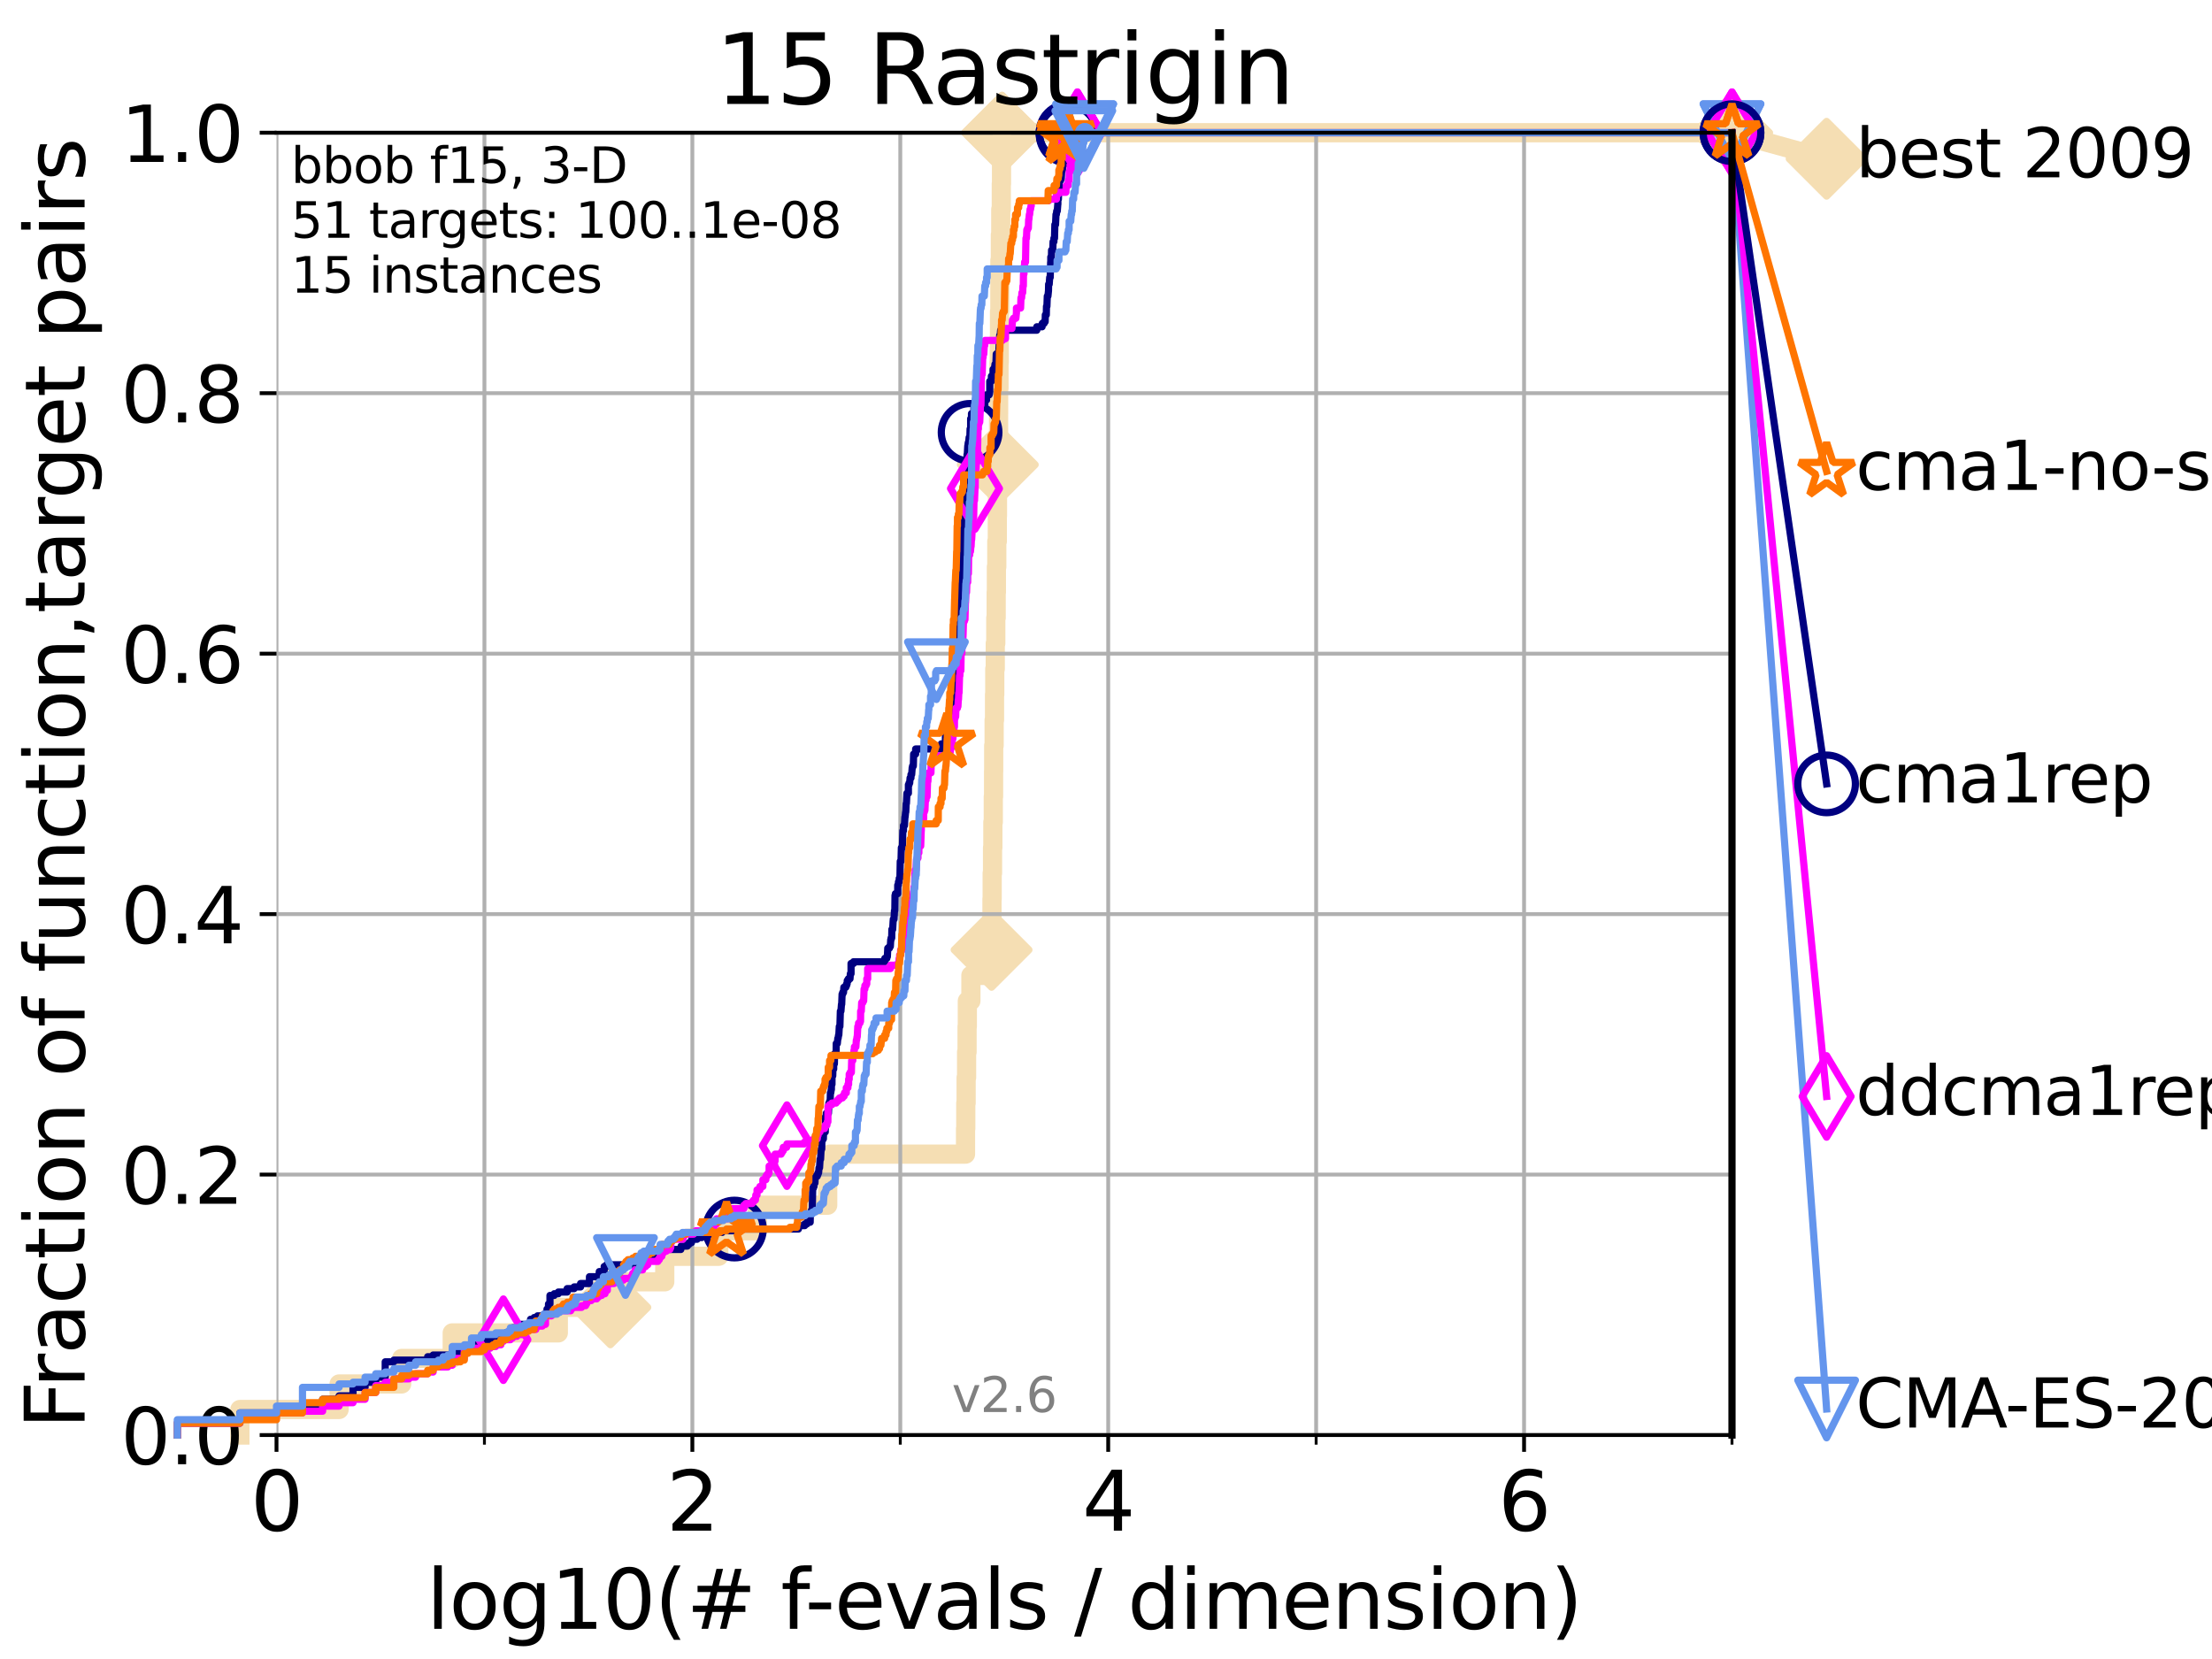 <?xml version="1.0" encoding="utf-8" standalone="no"?>
<!DOCTYPE svg PUBLIC "-//W3C//DTD SVG 1.1//EN"
  "http://www.w3.org/Graphics/SVG/1.1/DTD/svg11.dtd">
<svg xmlns:xlink="http://www.w3.org/1999/xlink" width="460.8pt" height="345.6pt" viewBox="0 0 460.8 345.6" xmlns="http://www.w3.org/2000/svg" version="1.1">
 <defs>
  <style type="text/css">*{stroke-linejoin: round; stroke-linecap: butt}</style>
 </defs>
 <g id="figure_1">
  <g id="patch_1">
   <path d="M 0 345.6 
L 460.8 345.6 
L 460.8 0 
L 0 0 
z
" style="fill: #ffffff"/>
  </g>
  <g id="axes_1">
   <g id="patch_2">
    <path d="M 57.6 298.944 
L 360.806 298.944 
L 360.806 27.648 
L 57.6 27.648 
z
" style="fill: #ffffff"/>
   </g>
   <g id="line2d_1">
    <path d="M 49.973 298.944 
L 49.973 293.624 
L 70.639 293.624 
L 70.639 288.305 
L 83.678 288.305 
L 83.678 282.985 
L 94.206 282.985 
L 94.206 277.666 
L 116.309 277.666 
L 116.309 272.346 
L 127.15 272.346 
L 127.15 267.027 
L 138.481 267.027 
L 138.481 261.707 
L 149.736 261.707 
L 149.736 256.388 
L 157.765 256.388 
L 157.765 251.068 
L 172.427 251.068 
L 172.427 245.749 
L 172.829 245.749 
L 172.829 240.429 
L 201.138 240.429 
L 201.138 235.11 
L 201.189 235.11 
L 201.189 229.79 
L 201.262 229.79 
L 201.262 224.471 
L 201.359 224.471 
L 201.359 219.151 
L 201.458 219.151 
L 201.458 213.832 
L 201.515 213.832 
L 201.515 208.512 
L 202.255 208.512 
L 202.255 203.192 
L 206.452 203.192 
L 206.452 197.873 
L 206.559 197.873 
L 206.559 192.553 
L 206.648 192.553 
L 206.648 187.234 
L 206.687 187.234 
L 206.687 181.914 
L 206.761 181.914 
L 206.761 176.595 
L 206.829 176.595 
L 206.829 171.275 
L 206.919 171.275 
L 206.919 165.956 
L 206.979 165.956 
L 206.979 160.636 
L 207.004 160.636 
L 207.004 155.317 
L 207.095 155.317 
L 207.095 149.997 
L 207.177 149.997 
L 207.177 144.678 
L 207.23 144.678 
L 207.23 139.358 
L 207.331 139.358 
L 207.331 134.039 
L 207.44 134.039 
L 207.44 128.719 
L 207.522 128.719 
L 207.522 123.4 
L 207.566 123.4 
L 207.566 118.08 
L 207.65 118.08 
L 207.65 112.76 
L 207.762 112.76 
L 207.762 107.441 
L 207.794 107.441 
L 207.794 102.121 
L 207.858 102.121 
L 207.858 96.802 
L 207.915 96.802 
L 207.915 91.482 
L 208.023 91.482 
L 208.023 86.163 
L 208.036 86.163 
L 208.036 80.843 
L 208.11 80.843 
L 208.11 75.524 
L 208.162 75.524 
L 208.162 70.204 
L 208.214 70.204 
L 208.214 64.885 
L 208.285 64.885 
L 208.285 59.565 
L 208.298 59.565 
L 208.298 54.246 
L 208.393 54.246 
L 208.393 48.926 
L 208.478 48.926 
L 208.478 43.607 
L 208.589 43.607 
L 208.589 38.287 
L 208.632 38.287 
L 208.632 32.968 
L 208.732 32.968 
L 208.732 27.648 
L 360.806 27.648 
" style="fill: none; stroke: #f5deb3; stroke-width: 4; stroke-linecap: square"/>
   </g>
   <g id="line2d_2">
    <defs>
     <path id="m44c70fad59" d="M -0 7.778 
L 7.778 0 
L 0 -7.778 
L -7.778 -0 
z
" style="stroke: #f5deb3; stroke-width: 1.5; stroke-linejoin: miter"/>
    </defs>
    <g>
     <use xlink:href="#m44c70fad59" x="127.15" y="272.346" style="fill: #f5deb3; stroke: #f5deb3; stroke-width: 1.5; stroke-linejoin: miter"/>
     <use xlink:href="#m44c70fad59" x="206.559" y="197.873" style="fill: #f5deb3; stroke: #f5deb3; stroke-width: 1.5; stroke-linejoin: miter"/>
     <use xlink:href="#m44c70fad59" x="207.858" y="96.802" style="fill: #f5deb3; stroke: #f5deb3; stroke-width: 1.5; stroke-linejoin: miter"/>
     <use xlink:href="#m44c70fad59" x="208.732" y="27.648" style="fill: #f5deb3; stroke: #f5deb3; stroke-width: 1.5; stroke-linejoin: miter"/>
     <use xlink:href="#m44c70fad59" x="208.732" y="27.648" style="fill: #f5deb3; stroke: #f5deb3; stroke-width: 1.5; stroke-linejoin: miter"/>
     <use xlink:href="#m44c70fad59" x="360.806" y="27.648" style="fill: #f5deb3; stroke: #f5deb3; stroke-width: 1.5; stroke-linejoin: miter"/>
    </g>
   </g>
   <g id="line2d_3">
    <path style="fill: none; stroke: #f5deb3; stroke-width: 4; stroke-linecap: square"/>
    <g/>
   </g>
   <g id="line2d_4">
    <path d="M 360.806 27.648 
L 380.515 33.074 
" style="fill: none; stroke: #f5deb3; stroke-width: 4; stroke-linecap: square"/>
    <g>
     <use xlink:href="#m44c70fad59" x="360.806" y="27.648" style="fill: #f5deb3; stroke: #f5deb3; stroke-width: 1.5; stroke-linejoin: miter"/>
     <use xlink:href="#m44c70fad59" x="380.515" y="33.074" style="fill: #f5deb3; stroke: #f5deb3; stroke-width: 1.5; stroke-linejoin: miter"/>
    </g>
   </g>
   <g id="matplotlib.axis_1">
    <g id="xtick_1">
     <g id="line2d_5">
      <path d="M 57.6 298.944 
L 57.6 27.648 
" clip-path="url(#pd259a18832)" style="fill: none; stroke: #b0b0b0; stroke-width: 0.8; stroke-linecap: square"/>
     </g>
     <g id="line2d_6">
      <defs>
       <path id="m2b58ea4360" d="M 0 0 
L 0 3.5 
" style="stroke: #000000; stroke-width: 0.8"/>
      </defs>
      <g>
       <use xlink:href="#m2b58ea4360" x="57.6" y="298.944" style="stroke: #000000; stroke-width: 0.8"/>
      </g>
     </g>
     <g id="text_1">
      <!-- 0 -->
      <g transform="translate(52.192 318.861)scale(0.17 -0.17)">
       <defs>
        <path id="DejaVuSans-30" d="M 2034 4250 
Q 1547 4250 1301 3770 
Q 1056 3291 1056 2328 
Q 1056 1369 1301 889 
Q 1547 409 2034 409 
Q 2525 409 2770 889 
Q 3016 1369 3016 2328 
Q 3016 3291 2770 3770 
Q 2525 4250 2034 4250 
z
M 2034 4750 
Q 2819 4750 3233 4129 
Q 3647 3509 3647 2328 
Q 3647 1150 3233 529 
Q 2819 -91 2034 -91 
Q 1250 -91 836 529 
Q 422 1150 422 2328 
Q 422 3509 836 4129 
Q 1250 4750 2034 4750 
z
" transform="scale(0.016)"/>
       </defs>
       <use xlink:href="#DejaVuSans-30"/>
      </g>
     </g>
    </g>
    <g id="xtick_2">
     <g id="line2d_7">
      <path d="M 144.23 298.944 
L 144.23 27.648 
" clip-path="url(#pd259a18832)" style="fill: none; stroke: #b0b0b0; stroke-width: 0.8; stroke-linecap: square"/>
     </g>
     <g id="line2d_8">
      <g>
       <use xlink:href="#m2b58ea4360" x="144.23" y="298.944" style="stroke: #000000; stroke-width: 0.8"/>
      </g>
     </g>
     <g id="text_2">
      <!-- 2 -->
      <g transform="translate(138.822 318.861)scale(0.17 -0.17)">
       <defs>
        <path id="DejaVuSans-32" d="M 1228 531 
L 3431 531 
L 3431 0 
L 469 0 
L 469 531 
Q 828 903 1448 1529 
Q 2069 2156 2228 2338 
Q 2531 2678 2651 2914 
Q 2772 3150 2772 3378 
Q 2772 3750 2511 3984 
Q 2250 4219 1831 4219 
Q 1534 4219 1204 4116 
Q 875 4013 500 3803 
L 500 4441 
Q 881 4594 1212 4672 
Q 1544 4750 1819 4750 
Q 2544 4750 2975 4387 
Q 3406 4025 3406 3419 
Q 3406 3131 3298 2873 
Q 3191 2616 2906 2266 
Q 2828 2175 2409 1742 
Q 1991 1309 1228 531 
z
" transform="scale(0.016)"/>
       </defs>
       <use xlink:href="#DejaVuSans-32"/>
      </g>
     </g>
    </g>
    <g id="xtick_3">
     <g id="line2d_9">
      <path d="M 230.861 298.944 
L 230.861 27.648 
" clip-path="url(#pd259a18832)" style="fill: none; stroke: #b0b0b0; stroke-width: 0.8; stroke-linecap: square"/>
     </g>
     <g id="line2d_10">
      <g>
       <use xlink:href="#m2b58ea4360" x="230.861" y="298.944" style="stroke: #000000; stroke-width: 0.8"/>
      </g>
     </g>
     <g id="text_3">
      <!-- 4 -->
      <g transform="translate(225.453 318.861)scale(0.17 -0.17)">
       <defs>
        <path id="DejaVuSans-34" d="M 2419 4116 
L 825 1625 
L 2419 1625 
L 2419 4116 
z
M 2253 4666 
L 3047 4666 
L 3047 1625 
L 3713 1625 
L 3713 1100 
L 3047 1100 
L 3047 0 
L 2419 0 
L 2419 1100 
L 313 1100 
L 313 1709 
L 2253 4666 
z
" transform="scale(0.016)"/>
       </defs>
       <use xlink:href="#DejaVuSans-34"/>
      </g>
     </g>
    </g>
    <g id="xtick_4">
     <g id="line2d_11">
      <path d="M 317.491 298.944 
L 317.491 27.648 
" clip-path="url(#pd259a18832)" style="fill: none; stroke: #b0b0b0; stroke-width: 0.8; stroke-linecap: square"/>
     </g>
     <g id="line2d_12">
      <g>
       <use xlink:href="#m2b58ea4360" x="317.491" y="298.944" style="stroke: #000000; stroke-width: 0.8"/>
      </g>
     </g>
     <g id="text_4">
      <!-- 6 -->
      <g transform="translate(312.083 318.861)scale(0.17 -0.17)">
       <defs>
        <path id="DejaVuSans-36" d="M 2113 2584 
Q 1688 2584 1439 2293 
Q 1191 2003 1191 1497 
Q 1191 994 1439 701 
Q 1688 409 2113 409 
Q 2538 409 2786 701 
Q 3034 994 3034 1497 
Q 3034 2003 2786 2293 
Q 2538 2584 2113 2584 
z
M 3366 4563 
L 3366 3988 
Q 3128 4100 2886 4159 
Q 2644 4219 2406 4219 
Q 1781 4219 1451 3797 
Q 1122 3375 1075 2522 
Q 1259 2794 1537 2939 
Q 1816 3084 2150 3084 
Q 2853 3084 3261 2657 
Q 3669 2231 3669 1497 
Q 3669 778 3244 343 
Q 2819 -91 2113 -91 
Q 1303 -91 875 529 
Q 447 1150 447 2328 
Q 447 3434 972 4092 
Q 1497 4750 2381 4750 
Q 2619 4750 2861 4703 
Q 3103 4656 3366 4563 
z
" transform="scale(0.016)"/>
       </defs>
       <use xlink:href="#DejaVuSans-36"/>
      </g>
     </g>
    </g>
    <g id="xtick_5">
     <g id="line2d_13">
      <path d="M 100.915 298.944 
L 100.915 27.648 
" clip-path="url(#pd259a18832)" style="fill: none; stroke: #b0b0b0; stroke-width: 0.8; stroke-linecap: square"/>
     </g>
     <g id="line2d_14">
      <defs>
       <path id="m158daeeaf8" d="M 0 0 
L 0 2 
" style="stroke: #000000; stroke-width: 0.6"/>
      </defs>
      <g>
       <use xlink:href="#m158daeeaf8" x="100.915" y="298.944" style="stroke: #000000; stroke-width: 0.6"/>
      </g>
     </g>
    </g>
    <g id="xtick_6">
     <g id="line2d_15">
      <path d="M 187.546 298.944 
L 187.546 27.648 
" clip-path="url(#pd259a18832)" style="fill: none; stroke: #b0b0b0; stroke-width: 0.8; stroke-linecap: square"/>
     </g>
     <g id="line2d_16">
      <g>
       <use xlink:href="#m158daeeaf8" x="187.546" y="298.944" style="stroke: #000000; stroke-width: 0.6"/>
      </g>
     </g>
    </g>
    <g id="xtick_7">
     <g id="line2d_17">
      <path d="M 274.176 298.944 
L 274.176 27.648 
" clip-path="url(#pd259a18832)" style="fill: none; stroke: #b0b0b0; stroke-width: 0.8; stroke-linecap: square"/>
     </g>
     <g id="line2d_18">
      <g>
       <use xlink:href="#m158daeeaf8" x="274.176" y="298.944" style="stroke: #000000; stroke-width: 0.6"/>
      </g>
     </g>
    </g>
    <g id="xtick_8">
     <g id="line2d_19">
      <path d="M 360.806 298.944 
L 360.806 27.648 
" clip-path="url(#pd259a18832)" style="fill: none; stroke: #b0b0b0; stroke-width: 0.8; stroke-linecap: square"/>
     </g>
     <g id="line2d_20">
      <g>
       <use xlink:href="#m158daeeaf8" x="360.806" y="298.944" style="stroke: #000000; stroke-width: 0.6"/>
      </g>
     </g>
    </g>
    <g id="text_5">
     <!-- log10(# f-evals / dimension) -->
     <g transform="translate(88.823 339.314)scale(0.17 -0.17)">
      <defs>
       <path id="DejaVuSans-6c" d="M 603 4863 
L 1178 4863 
L 1178 0 
L 603 0 
L 603 4863 
z
" transform="scale(0.016)"/>
       <path id="DejaVuSans-6f" d="M 1959 3097 
Q 1497 3097 1228 2736 
Q 959 2375 959 1747 
Q 959 1119 1226 758 
Q 1494 397 1959 397 
Q 2419 397 2687 759 
Q 2956 1122 2956 1747 
Q 2956 2369 2687 2733 
Q 2419 3097 1959 3097 
z
M 1959 3584 
Q 2709 3584 3137 3096 
Q 3566 2609 3566 1747 
Q 3566 888 3137 398 
Q 2709 -91 1959 -91 
Q 1206 -91 779 398 
Q 353 888 353 1747 
Q 353 2609 779 3096 
Q 1206 3584 1959 3584 
z
" transform="scale(0.016)"/>
       <path id="DejaVuSans-67" d="M 2906 1791 
Q 2906 2416 2648 2759 
Q 2391 3103 1925 3103 
Q 1463 3103 1205 2759 
Q 947 2416 947 1791 
Q 947 1169 1205 825 
Q 1463 481 1925 481 
Q 2391 481 2648 825 
Q 2906 1169 2906 1791 
z
M 3481 434 
Q 3481 -459 3084 -895 
Q 2688 -1331 1869 -1331 
Q 1566 -1331 1297 -1286 
Q 1028 -1241 775 -1147 
L 775 -588 
Q 1028 -725 1275 -790 
Q 1522 -856 1778 -856 
Q 2344 -856 2625 -561 
Q 2906 -266 2906 331 
L 2906 616 
Q 2728 306 2450 153 
Q 2172 0 1784 0 
Q 1141 0 747 490 
Q 353 981 353 1791 
Q 353 2603 747 3093 
Q 1141 3584 1784 3584 
Q 2172 3584 2450 3431 
Q 2728 3278 2906 2969 
L 2906 3500 
L 3481 3500 
L 3481 434 
z
" transform="scale(0.016)"/>
       <path id="DejaVuSans-31" d="M 794 531 
L 1825 531 
L 1825 4091 
L 703 3866 
L 703 4441 
L 1819 4666 
L 2450 4666 
L 2450 531 
L 3481 531 
L 3481 0 
L 794 0 
L 794 531 
z
" transform="scale(0.016)"/>
       <path id="DejaVuSans-28" d="M 1984 4856 
Q 1566 4138 1362 3434 
Q 1159 2731 1159 2009 
Q 1159 1288 1364 580 
Q 1569 -128 1984 -844 
L 1484 -844 
Q 1016 -109 783 600 
Q 550 1309 550 2009 
Q 550 2706 781 3412 
Q 1013 4119 1484 4856 
L 1984 4856 
z
" transform="scale(0.016)"/>
       <path id="DejaVuSans-23" d="M 3272 2816 
L 2363 2816 
L 2100 1772 
L 3016 1772 
L 3272 2816 
z
M 2803 4594 
L 2478 3297 
L 3391 3297 
L 3719 4594 
L 4219 4594 
L 3897 3297 
L 4872 3297 
L 4872 2816 
L 3775 2816 
L 3519 1772 
L 4513 1772 
L 4513 1294 
L 3397 1294 
L 3072 0 
L 2572 0 
L 2894 1294 
L 1978 1294 
L 1656 0 
L 1153 0 
L 1478 1294 
L 494 1294 
L 494 1772 
L 1594 1772 
L 1856 2816 
L 850 2816 
L 850 3297 
L 1978 3297 
L 2297 4594 
L 2803 4594 
z
" transform="scale(0.016)"/>
       <path id="DejaVuSans-20" transform="scale(0.016)"/>
       <path id="DejaVuSans-66" d="M 2375 4863 
L 2375 4384 
L 1825 4384 
Q 1516 4384 1395 4259 
Q 1275 4134 1275 3809 
L 1275 3500 
L 2222 3500 
L 2222 3053 
L 1275 3053 
L 1275 0 
L 697 0 
L 697 3053 
L 147 3053 
L 147 3500 
L 697 3500 
L 697 3744 
Q 697 4328 969 4595 
Q 1241 4863 1831 4863 
L 2375 4863 
z
" transform="scale(0.016)"/>
       <path id="DejaVuSans-2d" d="M 313 2009 
L 1997 2009 
L 1997 1497 
L 313 1497 
L 313 2009 
z
" transform="scale(0.016)"/>
       <path id="DejaVuSans-65" d="M 3597 1894 
L 3597 1613 
L 953 1613 
Q 991 1019 1311 708 
Q 1631 397 2203 397 
Q 2534 397 2845 478 
Q 3156 559 3463 722 
L 3463 178 
Q 3153 47 2828 -22 
Q 2503 -91 2169 -91 
Q 1331 -91 842 396 
Q 353 884 353 1716 
Q 353 2575 817 3079 
Q 1281 3584 2069 3584 
Q 2775 3584 3186 3129 
Q 3597 2675 3597 1894 
z
M 3022 2063 
Q 3016 2534 2758 2815 
Q 2500 3097 2075 3097 
Q 1594 3097 1305 2825 
Q 1016 2553 972 2059 
L 3022 2063 
z
" transform="scale(0.016)"/>
       <path id="DejaVuSans-76" d="M 191 3500 
L 800 3500 
L 1894 563 
L 2988 3500 
L 3597 3500 
L 2284 0 
L 1503 0 
L 191 3500 
z
" transform="scale(0.016)"/>
       <path id="DejaVuSans-61" d="M 2194 1759 
Q 1497 1759 1228 1600 
Q 959 1441 959 1056 
Q 959 750 1161 570 
Q 1363 391 1709 391 
Q 2188 391 2477 730 
Q 2766 1069 2766 1631 
L 2766 1759 
L 2194 1759 
z
M 3341 1997 
L 3341 0 
L 2766 0 
L 2766 531 
Q 2569 213 2275 61 
Q 1981 -91 1556 -91 
Q 1019 -91 701 211 
Q 384 513 384 1019 
Q 384 1609 779 1909 
Q 1175 2209 1959 2209 
L 2766 2209 
L 2766 2266 
Q 2766 2663 2505 2880 
Q 2244 3097 1772 3097 
Q 1472 3097 1187 3025 
Q 903 2953 641 2809 
L 641 3341 
Q 956 3463 1253 3523 
Q 1550 3584 1831 3584 
Q 2591 3584 2966 3190 
Q 3341 2797 3341 1997 
z
" transform="scale(0.016)"/>
       <path id="DejaVuSans-73" d="M 2834 3397 
L 2834 2853 
Q 2591 2978 2328 3040 
Q 2066 3103 1784 3103 
Q 1356 3103 1142 2972 
Q 928 2841 928 2578 
Q 928 2378 1081 2264 
Q 1234 2150 1697 2047 
L 1894 2003 
Q 2506 1872 2764 1633 
Q 3022 1394 3022 966 
Q 3022 478 2636 193 
Q 2250 -91 1575 -91 
Q 1294 -91 989 -36 
Q 684 19 347 128 
L 347 722 
Q 666 556 975 473 
Q 1284 391 1588 391 
Q 1994 391 2212 530 
Q 2431 669 2431 922 
Q 2431 1156 2273 1281 
Q 2116 1406 1581 1522 
L 1381 1569 
Q 847 1681 609 1914 
Q 372 2147 372 2553 
Q 372 3047 722 3315 
Q 1072 3584 1716 3584 
Q 2034 3584 2315 3537 
Q 2597 3491 2834 3397 
z
" transform="scale(0.016)"/>
       <path id="DejaVuSans-2f" d="M 1625 4666 
L 2156 4666 
L 531 -594 
L 0 -594 
L 1625 4666 
z
" transform="scale(0.016)"/>
       <path id="DejaVuSans-64" d="M 2906 2969 
L 2906 4863 
L 3481 4863 
L 3481 0 
L 2906 0 
L 2906 525 
Q 2725 213 2448 61 
Q 2172 -91 1784 -91 
Q 1150 -91 751 415 
Q 353 922 353 1747 
Q 353 2572 751 3078 
Q 1150 3584 1784 3584 
Q 2172 3584 2448 3432 
Q 2725 3281 2906 2969 
z
M 947 1747 
Q 947 1113 1208 752 
Q 1469 391 1925 391 
Q 2381 391 2643 752 
Q 2906 1113 2906 1747 
Q 2906 2381 2643 2742 
Q 2381 3103 1925 3103 
Q 1469 3103 1208 2742 
Q 947 2381 947 1747 
z
" transform="scale(0.016)"/>
       <path id="DejaVuSans-69" d="M 603 3500 
L 1178 3500 
L 1178 0 
L 603 0 
L 603 3500 
z
M 603 4863 
L 1178 4863 
L 1178 4134 
L 603 4134 
L 603 4863 
z
" transform="scale(0.016)"/>
       <path id="DejaVuSans-6d" d="M 3328 2828 
Q 3544 3216 3844 3400 
Q 4144 3584 4550 3584 
Q 5097 3584 5394 3201 
Q 5691 2819 5691 2113 
L 5691 0 
L 5113 0 
L 5113 2094 
Q 5113 2597 4934 2840 
Q 4756 3084 4391 3084 
Q 3944 3084 3684 2787 
Q 3425 2491 3425 1978 
L 3425 0 
L 2847 0 
L 2847 2094 
Q 2847 2600 2669 2842 
Q 2491 3084 2119 3084 
Q 1678 3084 1418 2786 
Q 1159 2488 1159 1978 
L 1159 0 
L 581 0 
L 581 3500 
L 1159 3500 
L 1159 2956 
Q 1356 3278 1631 3431 
Q 1906 3584 2284 3584 
Q 2666 3584 2933 3390 
Q 3200 3197 3328 2828 
z
" transform="scale(0.016)"/>
       <path id="DejaVuSans-6e" d="M 3513 2113 
L 3513 0 
L 2938 0 
L 2938 2094 
Q 2938 2591 2744 2837 
Q 2550 3084 2163 3084 
Q 1697 3084 1428 2787 
Q 1159 2491 1159 1978 
L 1159 0 
L 581 0 
L 581 3500 
L 1159 3500 
L 1159 2956 
Q 1366 3272 1645 3428 
Q 1925 3584 2291 3584 
Q 2894 3584 3203 3211 
Q 3513 2838 3513 2113 
z
" transform="scale(0.016)"/>
       <path id="DejaVuSans-29" d="M 513 4856 
L 1013 4856 
Q 1481 4119 1714 3412 
Q 1947 2706 1947 2009 
Q 1947 1309 1714 600 
Q 1481 -109 1013 -844 
L 513 -844 
Q 928 -128 1133 580 
Q 1338 1288 1338 2009 
Q 1338 2731 1133 3434 
Q 928 4138 513 4856 
z
" transform="scale(0.016)"/>
      </defs>
      <use xlink:href="#DejaVuSans-6c"/>
      <use xlink:href="#DejaVuSans-6f" x="27.783"/>
      <use xlink:href="#DejaVuSans-67" x="88.965"/>
      <use xlink:href="#DejaVuSans-31" x="152.441"/>
      <use xlink:href="#DejaVuSans-30" x="216.064"/>
      <use xlink:href="#DejaVuSans-28" x="279.688"/>
      <use xlink:href="#DejaVuSans-23" x="318.701"/>
      <use xlink:href="#DejaVuSans-20" x="402.49"/>
      <use xlink:href="#DejaVuSans-66" x="434.277"/>
      <use xlink:href="#DejaVuSans-2d" x="463.982"/>
      <use xlink:href="#DejaVuSans-65" x="500.066"/>
      <use xlink:href="#DejaVuSans-76" x="561.59"/>
      <use xlink:href="#DejaVuSans-61" x="620.77"/>
      <use xlink:href="#DejaVuSans-6c" x="682.049"/>
      <use xlink:href="#DejaVuSans-73" x="709.832"/>
      <use xlink:href="#DejaVuSans-20" x="761.932"/>
      <use xlink:href="#DejaVuSans-2f" x="793.719"/>
      <use xlink:href="#DejaVuSans-20" x="827.41"/>
      <use xlink:href="#DejaVuSans-64" x="859.197"/>
      <use xlink:href="#DejaVuSans-69" x="922.674"/>
      <use xlink:href="#DejaVuSans-6d" x="950.457"/>
      <use xlink:href="#DejaVuSans-65" x="1047.869"/>
      <use xlink:href="#DejaVuSans-6e" x="1109.393"/>
      <use xlink:href="#DejaVuSans-73" x="1172.771"/>
      <use xlink:href="#DejaVuSans-69" x="1224.871"/>
      <use xlink:href="#DejaVuSans-6f" x="1252.654"/>
      <use xlink:href="#DejaVuSans-6e" x="1313.836"/>
      <use xlink:href="#DejaVuSans-29" x="1377.215"/>
     </g>
    </g>
   </g>
   <g id="matplotlib.axis_2">
    <g id="ytick_1">
     <g id="line2d_21">
      <path d="M 57.6 298.944 
L 360.806 298.944 
" clip-path="url(#pd259a18832)" style="fill: none; stroke: #b0b0b0; stroke-width: 0.8; stroke-linecap: square"/>
     </g>
     <g id="line2d_22">
      <defs>
       <path id="m931563de21" d="M 0 0 
L -3.5 0 
" style="stroke: #000000; stroke-width: 0.8"/>
      </defs>
      <g>
       <use xlink:href="#m931563de21" x="57.6" y="298.944" style="stroke: #000000; stroke-width: 0.8"/>
      </g>
     </g>
     <g id="text_6">
      <!-- 0.0 -->
      <g transform="translate(25.155 305.023)scale(0.16 -0.16)">
       <defs>
        <path id="DejaVuSans-2e" d="M 684 794 
L 1344 794 
L 1344 0 
L 684 0 
L 684 794 
z
" transform="scale(0.016)"/>
       </defs>
       <use xlink:href="#DejaVuSans-30"/>
       <use xlink:href="#DejaVuSans-2e" x="63.623"/>
       <use xlink:href="#DejaVuSans-30" x="95.41"/>
      </g>
     </g>
    </g>
    <g id="ytick_2">
     <g id="line2d_23">
      <path d="M 57.6 244.685 
L 360.806 244.685 
" clip-path="url(#pd259a18832)" style="fill: none; stroke: #b0b0b0; stroke-width: 0.8; stroke-linecap: square"/>
     </g>
     <g id="line2d_24">
      <g>
       <use xlink:href="#m931563de21" x="57.6" y="244.685" style="stroke: #000000; stroke-width: 0.8"/>
      </g>
     </g>
     <g id="text_7">
      <!-- 0.2 -->
      <g transform="translate(25.155 250.764)scale(0.16 -0.16)">
       <use xlink:href="#DejaVuSans-30"/>
       <use xlink:href="#DejaVuSans-2e" x="63.623"/>
       <use xlink:href="#DejaVuSans-32" x="95.41"/>
      </g>
     </g>
    </g>
    <g id="ytick_3">
     <g id="line2d_25">
      <path d="M 57.6 190.426 
L 360.806 190.426 
" clip-path="url(#pd259a18832)" style="fill: none; stroke: #b0b0b0; stroke-width: 0.8; stroke-linecap: square"/>
     </g>
     <g id="line2d_26">
      <g>
       <use xlink:href="#m931563de21" x="57.6" y="190.426" style="stroke: #000000; stroke-width: 0.8"/>
      </g>
     </g>
     <g id="text_8">
      <!-- 0.4 -->
      <g transform="translate(25.155 196.504)scale(0.16 -0.16)">
       <use xlink:href="#DejaVuSans-30"/>
       <use xlink:href="#DejaVuSans-2e" x="63.623"/>
       <use xlink:href="#DejaVuSans-34" x="95.41"/>
      </g>
     </g>
    </g>
    <g id="ytick_4">
     <g id="line2d_27">
      <path d="M 57.6 136.166 
L 360.806 136.166 
" clip-path="url(#pd259a18832)" style="fill: none; stroke: #b0b0b0; stroke-width: 0.8; stroke-linecap: square"/>
     </g>
     <g id="line2d_28">
      <g>
       <use xlink:href="#m931563de21" x="57.6" y="136.166" style="stroke: #000000; stroke-width: 0.8"/>
      </g>
     </g>
     <g id="text_9">
      <!-- 0.6 -->
      <g transform="translate(25.155 142.245)scale(0.16 -0.16)">
       <use xlink:href="#DejaVuSans-30"/>
       <use xlink:href="#DejaVuSans-2e" x="63.623"/>
       <use xlink:href="#DejaVuSans-36" x="95.41"/>
      </g>
     </g>
    </g>
    <g id="ytick_5">
     <g id="line2d_29">
      <path d="M 57.6 81.907 
L 360.806 81.907 
" clip-path="url(#pd259a18832)" style="fill: none; stroke: #b0b0b0; stroke-width: 0.8; stroke-linecap: square"/>
     </g>
     <g id="line2d_30">
      <g>
       <use xlink:href="#m931563de21" x="57.6" y="81.907" style="stroke: #000000; stroke-width: 0.8"/>
      </g>
     </g>
     <g id="text_10">
      <!-- 0.8 -->
      <g transform="translate(25.155 87.986)scale(0.16 -0.16)">
       <defs>
        <path id="DejaVuSans-38" d="M 2034 2216 
Q 1584 2216 1326 1975 
Q 1069 1734 1069 1313 
Q 1069 891 1326 650 
Q 1584 409 2034 409 
Q 2484 409 2743 651 
Q 3003 894 3003 1313 
Q 3003 1734 2745 1975 
Q 2488 2216 2034 2216 
z
M 1403 2484 
Q 997 2584 770 2862 
Q 544 3141 544 3541 
Q 544 4100 942 4425 
Q 1341 4750 2034 4750 
Q 2731 4750 3128 4425 
Q 3525 4100 3525 3541 
Q 3525 3141 3298 2862 
Q 3072 2584 2669 2484 
Q 3125 2378 3379 2068 
Q 3634 1759 3634 1313 
Q 3634 634 3220 271 
Q 2806 -91 2034 -91 
Q 1263 -91 848 271 
Q 434 634 434 1313 
Q 434 1759 690 2068 
Q 947 2378 1403 2484 
z
M 1172 3481 
Q 1172 3119 1398 2916 
Q 1625 2713 2034 2713 
Q 2441 2713 2670 2916 
Q 2900 3119 2900 3481 
Q 2900 3844 2670 4047 
Q 2441 4250 2034 4250 
Q 1625 4250 1398 4047 
Q 1172 3844 1172 3481 
z
" transform="scale(0.016)"/>
       </defs>
       <use xlink:href="#DejaVuSans-30"/>
       <use xlink:href="#DejaVuSans-2e" x="63.623"/>
       <use xlink:href="#DejaVuSans-38" x="95.41"/>
      </g>
     </g>
    </g>
    <g id="ytick_6">
     <g id="line2d_31">
      <path d="M 57.6 27.648 
L 360.806 27.648 
" clip-path="url(#pd259a18832)" style="fill: none; stroke: #b0b0b0; stroke-width: 0.8; stroke-linecap: square"/>
     </g>
     <g id="line2d_32">
      <g>
       <use xlink:href="#m931563de21" x="57.6" y="27.648" style="stroke: #000000; stroke-width: 0.8"/>
      </g>
     </g>
     <g id="text_11">
      <!-- 1.0 -->
      <g transform="translate(25.155 33.727)scale(0.16 -0.16)">
       <use xlink:href="#DejaVuSans-31"/>
       <use xlink:href="#DejaVuSans-2e" x="63.623"/>
       <use xlink:href="#DejaVuSans-30" x="95.41"/>
      </g>
     </g>
    </g>
    <g id="text_12">
     <!-- Fraction of function,target pairs -->
     <g transform="translate(17.62 297.681)rotate(-90)scale(0.17 -0.17)">
      <defs>
       <path id="DejaVuSans-46" d="M 628 4666 
L 3309 4666 
L 3309 4134 
L 1259 4134 
L 1259 2759 
L 3109 2759 
L 3109 2228 
L 1259 2228 
L 1259 0 
L 628 0 
L 628 4666 
z
" transform="scale(0.016)"/>
       <path id="DejaVuSans-72" d="M 2631 2963 
Q 2534 3019 2420 3045 
Q 2306 3072 2169 3072 
Q 1681 3072 1420 2755 
Q 1159 2438 1159 1844 
L 1159 0 
L 581 0 
L 581 3500 
L 1159 3500 
L 1159 2956 
Q 1341 3275 1631 3429 
Q 1922 3584 2338 3584 
Q 2397 3584 2469 3576 
Q 2541 3569 2628 3553 
L 2631 2963 
z
" transform="scale(0.016)"/>
       <path id="DejaVuSans-63" d="M 3122 3366 
L 3122 2828 
Q 2878 2963 2633 3030 
Q 2388 3097 2138 3097 
Q 1578 3097 1268 2742 
Q 959 2388 959 1747 
Q 959 1106 1268 751 
Q 1578 397 2138 397 
Q 2388 397 2633 464 
Q 2878 531 3122 666 
L 3122 134 
Q 2881 22 2623 -34 
Q 2366 -91 2075 -91 
Q 1284 -91 818 406 
Q 353 903 353 1747 
Q 353 2603 823 3093 
Q 1294 3584 2113 3584 
Q 2378 3584 2631 3529 
Q 2884 3475 3122 3366 
z
" transform="scale(0.016)"/>
       <path id="DejaVuSans-74" d="M 1172 4494 
L 1172 3500 
L 2356 3500 
L 2356 3053 
L 1172 3053 
L 1172 1153 
Q 1172 725 1289 603 
Q 1406 481 1766 481 
L 2356 481 
L 2356 0 
L 1766 0 
Q 1100 0 847 248 
Q 594 497 594 1153 
L 594 3053 
L 172 3053 
L 172 3500 
L 594 3500 
L 594 4494 
L 1172 4494 
z
" transform="scale(0.016)"/>
       <path id="DejaVuSans-75" d="M 544 1381 
L 544 3500 
L 1119 3500 
L 1119 1403 
Q 1119 906 1312 657 
Q 1506 409 1894 409 
Q 2359 409 2629 706 
Q 2900 1003 2900 1516 
L 2900 3500 
L 3475 3500 
L 3475 0 
L 2900 0 
L 2900 538 
Q 2691 219 2414 64 
Q 2138 -91 1772 -91 
Q 1169 -91 856 284 
Q 544 659 544 1381 
z
M 1991 3584 
L 1991 3584 
z
" transform="scale(0.016)"/>
       <path id="DejaVuSans-2c" d="M 750 794 
L 1409 794 
L 1409 256 
L 897 -744 
L 494 -744 
L 750 256 
L 750 794 
z
" transform="scale(0.016)"/>
       <path id="DejaVuSans-70" d="M 1159 525 
L 1159 -1331 
L 581 -1331 
L 581 3500 
L 1159 3500 
L 1159 2969 
Q 1341 3281 1617 3432 
Q 1894 3584 2278 3584 
Q 2916 3584 3314 3078 
Q 3713 2572 3713 1747 
Q 3713 922 3314 415 
Q 2916 -91 2278 -91 
Q 1894 -91 1617 61 
Q 1341 213 1159 525 
z
M 3116 1747 
Q 3116 2381 2855 2742 
Q 2594 3103 2138 3103 
Q 1681 3103 1420 2742 
Q 1159 2381 1159 1747 
Q 1159 1113 1420 752 
Q 1681 391 2138 391 
Q 2594 391 2855 752 
Q 3116 1113 3116 1747 
z
" transform="scale(0.016)"/>
      </defs>
      <use xlink:href="#DejaVuSans-46"/>
      <use xlink:href="#DejaVuSans-72" x="50.27"/>
      <use xlink:href="#DejaVuSans-61" x="91.383"/>
      <use xlink:href="#DejaVuSans-63" x="152.662"/>
      <use xlink:href="#DejaVuSans-74" x="207.643"/>
      <use xlink:href="#DejaVuSans-69" x="246.852"/>
      <use xlink:href="#DejaVuSans-6f" x="274.635"/>
      <use xlink:href="#DejaVuSans-6e" x="335.816"/>
      <use xlink:href="#DejaVuSans-20" x="399.195"/>
      <use xlink:href="#DejaVuSans-6f" x="430.982"/>
      <use xlink:href="#DejaVuSans-66" x="492.164"/>
      <use xlink:href="#DejaVuSans-20" x="527.369"/>
      <use xlink:href="#DejaVuSans-66" x="559.156"/>
      <use xlink:href="#DejaVuSans-75" x="594.361"/>
      <use xlink:href="#DejaVuSans-6e" x="657.74"/>
      <use xlink:href="#DejaVuSans-63" x="721.119"/>
      <use xlink:href="#DejaVuSans-74" x="776.1"/>
      <use xlink:href="#DejaVuSans-69" x="815.309"/>
      <use xlink:href="#DejaVuSans-6f" x="843.092"/>
      <use xlink:href="#DejaVuSans-6e" x="904.273"/>
      <use xlink:href="#DejaVuSans-2c" x="967.652"/>
      <use xlink:href="#DejaVuSans-74" x="999.439"/>
      <use xlink:href="#DejaVuSans-61" x="1038.648"/>
      <use xlink:href="#DejaVuSans-72" x="1099.928"/>
      <use xlink:href="#DejaVuSans-67" x="1139.291"/>
      <use xlink:href="#DejaVuSans-65" x="1202.768"/>
      <use xlink:href="#DejaVuSans-74" x="1264.291"/>
      <use xlink:href="#DejaVuSans-20" x="1303.5"/>
      <use xlink:href="#DejaVuSans-70" x="1335.287"/>
      <use xlink:href="#DejaVuSans-61" x="1398.764"/>
      <use xlink:href="#DejaVuSans-69" x="1460.043"/>
      <use xlink:href="#DejaVuSans-72" x="1487.826"/>
      <use xlink:href="#DejaVuSans-73" x="1528.939"/>
     </g>
    </g>
   </g>
   <g id="line2d_33">
    <defs>
     <path id="m130d5420ea" d="M 0 1.5 
C 0.398 1.5 0.779 1.342 1.061 1.061 
C 1.342 0.779 1.5 0.398 1.5 0 
C 1.5 -0.398 1.342 -0.779 1.061 -1.061 
C 0.779 -1.342 0.398 -1.5 0 -1.5 
C -0.398 -1.5 -0.779 -1.342 -1.061 -1.061 
C -1.342 -0.779 -1.5 -0.398 -1.5 0 
C -1.5 0.398 -1.342 0.779 -1.061 1.061 
C -0.779 1.342 -0.398 1.5 0 1.5 
z
" style="stroke: #f5deb3"/>
    </defs>
    <g>
     <use xlink:href="#m130d5420ea" x="208.732" y="27.648" style="fill: #f5deb3; stroke: #f5deb3"/>
     <use xlink:href="#m130d5420ea" x="208.732" y="27.648" style="fill: #f5deb3; stroke: #f5deb3"/>
    </g>
   </g>
   <g id="line2d_34">
    <defs>
     <path id="mf75107d0b7" d="M 0 1.5 
C 0.398 1.5 0.779 1.342 1.061 1.061 
C 1.342 0.779 1.5 0.398 1.5 0 
C 1.5 -0.398 1.342 -0.779 1.061 -1.061 
C 0.779 -1.342 0.398 -1.5 0 -1.5 
C -0.398 -1.5 -0.779 -1.342 -1.061 -1.061 
C -1.342 -0.779 -1.5 -0.398 -1.5 0 
C -1.5 0.398 -1.342 0.779 -1.061 1.061 
C -0.779 1.342 -0.398 1.5 0 1.5 
z
" style="stroke: #000080"/>
    </defs>
    <g>
     <use xlink:href="#mf75107d0b7" x="222.508" y="27.648" style="fill: #000080; stroke: #000080"/>
     <use xlink:href="#mf75107d0b7" x="222.508" y="27.648" style="fill: #000080; stroke: #000080"/>
    </g>
   </g>
   <g id="line2d_35">
    <path d="M 36.933 298.944 
L 36.933 296.462 
L 49.973 296.462 
L 49.973 294.334 
L 57.6 294.334 
L 57.6 293.979 
L 63.012 293.979 
L 63.012 292.915 
L 67.209 292.915 
L 67.209 291.497 
L 70.639 291.497 
L 70.639 290.787 
L 73.539 290.787 
L 73.539 289.014 
L 76.051 289.014 
L 76.051 287.95 
L 78.267 287.95 
L 78.267 286.886 
L 80.249 286.886 
L 80.249 283.695 
L 82.042 283.695 
L 82.042 283.34 
L 89.09 283.34 
L 89.09 282.631 
L 90.231 282.631 
L 90.231 282.276 
L 95.081 282.276 
L 95.081 281.567 
L 96.718 281.567 
L 96.718 280.858 
L 97.485 280.858 
L 97.485 280.503 
L 98.223 280.503 
L 98.223 279.794 
L 100.915 279.794 
L 100.915 279.084 
L 102.708 279.084 
L 102.708 278.375 
L 105.362 278.375 
L 105.362 277.666 
L 106.791 277.666 
L 106.791 276.602 
L 108.543 276.602 
L 108.543 275.893 
L 110.525 275.893 
L 110.525 274.829 
L 111.262 274.829 
L 111.262 274.474 
L 111.972 274.474 
L 111.972 274.12 
L 113.317 274.12 
L 113.317 273.765 
L 113.954 273.765 
L 113.954 272.701 
L 114.265 272.701 
L 114.265 271.637 
L 114.571 271.637 
L 114.571 269.864 
L 115.46 269.864 
L 115.46 269.509 
L 116.309 269.509 
L 116.309 269.155 
L 118.152 269.155 
L 118.152 268.445 
L 119.6 268.445 
L 119.6 268.091 
L 120.944 268.091 
L 120.944 267.381 
L 122.796 267.381 
L 122.796 265.963 
L 124.66 265.963 
L 124.66 265.608 
L 124.837 265.608 
L 124.837 264.899 
L 125.863 264.899 
L 125.863 263.835 
L 126.356 263.835 
L 126.356 263.48 
L 131.316 263.48 
L 131.316 263.126 
L 133.098 263.126 
L 133.098 262.771 
L 133.323 262.771 
L 133.323 262.417 
L 135.737 262.417 
L 135.737 262.062 
L 136.223 262.062 
L 136.223 261.707 
L 136.975 261.707 
L 136.975 261.353 
L 137.341 261.353 
L 137.341 260.998 
L 137.699 260.998 
L 137.699 260.643 
L 137.963 260.643 
L 137.963 260.289 
L 141.826 260.289 
L 141.897 259.579 
L 143.199 259.579 
L 143.199 259.225 
L 143.528 259.225 
L 143.528 258.87 
L 144.041 258.87 
L 144.105 258.161 
L 145.208 258.161 
L 145.208 257.806 
L 146.194 257.806 
L 146.194 257.452 
L 146.585 257.452 
L 146.585 257.097 
L 149.118 257.097 
L 149.118 256.742 
L 150.425 256.742 
L 150.425 256.388 
L 152.993 256.388 
L 152.993 256.033 
L 166.325 256.033 
L 166.325 255.324 
L 167.635 255.324 
L 167.635 254.969 
L 168.099 254.969 
L 168.099 254.615 
L 168.774 254.615 
L 168.808 252.841 
L 169.028 252.841 
L 169.028 252.132 
L 169.211 252.132 
L 169.294 247.522 
L 169.443 247.522 
L 169.443 247.167 
L 169.573 247.167 
L 169.573 246.458 
L 169.768 246.458 
L 169.816 245.394 
L 169.897 245.394 
L 169.897 245.039 
L 170.246 245.039 
L 170.246 244.685 
L 170.387 244.685 
L 170.387 244.33 
L 170.527 244.33 
L 170.62 243.266 
L 170.727 243.266 
L 170.834 241.493 
L 170.941 241.493 
L 171.031 239.72 
L 171.062 239.72 
L 171.062 239.365 
L 171.182 239.365 
L 171.212 237.592 
L 171.331 237.592 
L 171.331 237.237 
L 171.523 237.237 
L 171.567 235.819 
L 171.915 235.819 
L 171.959 232.627 
L 172.116 232.627 
L 172.13 231.918 
L 172.58 231.918 
L 172.677 229.79 
L 172.815 229.79 
L 172.815 229.435 
L 172.938 229.435 
L 172.992 227.662 
L 173.06 227.662 
L 173.168 226.953 
L 173.195 226.953 
L 173.195 225.889 
L 173.316 225.889 
L 173.329 224.116 
L 173.475 224.116 
L 173.515 222.697 
L 173.673 222.697 
L 173.673 221.634 
L 173.817 221.634 
L 173.856 219.506 
L 174.178 219.506 
L 174.203 217.378 
L 174.431 217.378 
L 174.531 216.314 
L 174.594 216.314 
L 174.694 215.605 
L 174.743 215.605 
L 174.842 213.832 
L 174.965 213.832 
L 175.062 210.64 
L 175.184 210.64 
L 175.292 209.221 
L 175.34 209.221 
L 175.424 207.093 
L 175.555 207.093 
L 175.555 206.739 
L 175.72 206.739 
L 175.791 205.675 
L 176.196 205.675 
L 176.196 205.32 
L 176.356 205.32 
L 176.356 204.966 
L 176.47 204.966 
L 176.503 204.256 
L 176.728 204.256 
L 176.728 203.902 
L 177.07 203.902 
L 177.146 202.838 
L 177.288 202.838 
L 177.288 200.71 
L 177.8 200.71 
L 177.8 200.355 
L 184.325 200.355 
L 184.325 199.646 
L 184.738 199.646 
L 184.738 199.291 
L 184.854 199.291 
L 184.94 197.518 
L 185.29 197.518 
L 185.29 197.164 
L 185.473 197.164 
L 185.557 195.745 
L 185.633 195.745 
L 185.633 195.39 
L 185.758 195.39 
L 185.792 193.617 
L 185.957 193.617 
L 186.059 191.844 
L 186.086 191.844 
L 186.086 191.49 
L 186.248 191.49 
L 186.328 189.716 
L 186.408 189.716 
L 186.448 186.525 
L 186.534 186.525 
L 186.534 186.17 
L 187.011 186.17 
L 187.011 184.397 
L 187.134 184.397 
L 187.172 183.688 
L 187.325 183.688 
L 187.325 182.978 
L 187.47 182.978 
L 187.539 179.432 
L 187.695 179.432 
L 187.77 176.595 
L 187.979 176.595 
L 188.083 173.048 
L 188.211 173.048 
L 188.211 171.985 
L 188.416 171.985 
L 188.511 170.211 
L 188.547 170.211 
L 188.654 169.147 
L 188.689 169.147 
L 188.771 167.374 
L 188.824 167.374 
L 188.929 165.246 
L 189.236 165.246 
L 189.236 163.473 
L 189.373 163.473 
L 189.373 163.119 
L 189.503 163.119 
L 189.588 162.055 
L 189.772 162.055 
L 189.772 161.346 
L 189.917 161.346 
L 190.027 159.927 
L 190.098 159.927 
L 190.098 159.572 
L 190.262 159.572 
L 190.327 157.09 
L 190.744 157.09 
L 190.744 156.026 
L 196.095 156.026 
L 196.095 154.962 
L 196.951 154.962 
L 196.951 153.189 
L 197.357 153.189 
L 197.379 152.125 
L 197.711 152.125 
L 197.726 149.997 
L 197.882 149.997 
L 197.882 148.933 
L 198.116 148.933 
L 198.123 146.451 
L 198.29 146.451 
L 198.29 145.387 
L 198.417 145.387 
L 198.417 145.032 
L 198.724 145.032 
L 198.804 140.422 
L 198.897 140.422 
L 198.897 139.358 
L 199.054 139.358 
L 199.098 138.294 
L 199.209 138.294 
L 199.297 135.812 
L 199.344 135.812 
L 199.344 133.684 
L 199.464 133.684 
L 199.56 128.364 
L 199.593 128.364 
L 199.593 128.01 
L 199.705 128.01 
L 199.814 125.527 
L 199.836 125.527 
L 199.856 123.754 
L 199.95 123.754 
L 200.028 118.435 
L 200.118 118.435 
L 200.147 116.307 
L 200.288 116.307 
L 200.393 111.697 
L 200.427 111.697 
L 200.427 110.633 
L 200.582 110.633 
L 200.688 108.859 
L 200.697 108.859 
L 200.753 107.086 
L 200.868 107.086 
L 200.979 104.604 
L 200.988 104.604 
L 201.052 103.185 
L 201.162 103.185 
L 201.241 97.511 
L 201.362 97.511 
L 201.455 94.674 
L 201.503 94.674 
L 201.604 92.901 
L 201.625 92.901 
L 201.708 92.192 
L 201.784 92.192 
L 201.89 91.128 
L 202.038 91.128 
L 202.088 89.355 
L 202.203 89.355 
L 202.203 87.227 
L 202.378 87.227 
L 202.378 86.163 
L 202.856 86.163 
L 202.903 84.39 
L 205.17 84.39 
L 205.17 83.326 
L 205.52 83.326 
L 205.52 82.262 
L 206.058 82.262 
L 206.165 81.553 
L 206.186 81.553 
L 206.186 79.425 
L 206.523 79.425 
L 206.523 78.361 
L 206.872 78.361 
L 206.872 76.942 
L 207.128 76.942 
L 207.223 76.233 
L 207.271 76.233 
L 207.271 75.878 
L 207.46 75.878 
L 207.538 73.751 
L 207.909 73.751 
L 207.909 73.396 
L 208.078 73.396 
L 208.17 71.268 
L 208.191 71.268 
L 208.258 69.85 
L 208.36 69.85 
L 208.451 68.786 
L 215.983 68.786 
L 215.983 68.076 
L 217.082 68.076 
L 217.127 67.367 
L 217.507 67.367 
L 217.507 67.013 
L 217.727 67.013 
L 217.76 65.594 
L 217.963 65.594 
L 218 63.821 
L 218.091 63.821 
L 218.171 61.693 
L 218.301 61.693 
L 218.411 60.629 
L 218.417 60.629 
L 218.446 59.211 
L 218.568 59.211 
L 218.669 57.792 
L 218.776 57.792 
L 218.87 54.6 
L 218.898 54.6 
L 218.898 53.536 
L 219.04 53.536 
L 219.06 52.118 
L 219.309 52.118 
L 219.377 50.345 
L 219.546 50.345 
L 219.548 49.635 
L 219.671 49.635 
L 219.747 46.798 
L 219.886 46.798 
L 219.984 44.67 
L 220.063 44.67 
L 220.132 43.961 
L 220.249 43.961 
L 220.358 42.543 
L 220.374 42.543 
L 220.374 41.479 
L 220.487 41.479 
L 220.551 39.351 
L 220.613 39.351 
L 220.689 37.578 
L 220.951 37.578 
L 220.951 37.223 
L 221.083 37.223 
L 221.178 35.45 
L 221.332 35.45 
L 221.362 34.386 
L 221.539 34.386 
L 221.567 33.322 
L 221.672 33.322 
L 221.772 32.613 
L 221.827 32.613 
L 221.827 30.485 
L 222.005 30.485 
L 222.005 29.776 
L 222.329 29.776 
L 222.329 29.067 
L 222.458 29.067 
L 222.508 27.648 
L 360.806 27.648 
L 360.806 27.648 
" style="fill: none; stroke: #000080; stroke-width: 1.5; stroke-linecap: square"/>
   </g>
   <g id="line2d_36">
    <defs>
     <path id="mcaf0aee60e" d="M 0 6 
C 1.591 6 3.117 5.368 4.243 4.243 
C 5.368 3.117 6 1.591 6 0 
C 6 -1.591 5.368 -3.117 4.243 -4.243 
C 3.117 -5.368 1.591 -6 0 -6 
C -1.591 -6 -3.117 -5.368 -4.243 -4.243 
C -5.368 -3.117 -6 -1.591 -6 0 
C -6 1.591 -5.368 3.117 -4.243 4.243 
C -3.117 5.368 -1.591 6 0 6 
z
" style="stroke: #000080; stroke-width: 1.5"/>
    </defs>
    <g>
     <use xlink:href="#mcaf0aee60e" x="152.993" y="256.033" style="fill-opacity: 0; stroke: #000080; stroke-width: 1.5"/>
     <use xlink:href="#mcaf0aee60e" x="202.088" y="90.064" style="fill-opacity: 0; stroke: #000080; stroke-width: 1.5"/>
     <use xlink:href="#mcaf0aee60e" x="222.508" y="28.003" style="fill-opacity: 0; stroke: #000080; stroke-width: 1.5"/>
     <use xlink:href="#mcaf0aee60e" x="222.508" y="27.648" style="fill-opacity: 0; stroke: #000080; stroke-width: 1.5"/>
     <use xlink:href="#mcaf0aee60e" x="222.508" y="27.648" style="fill-opacity: 0; stroke: #000080; stroke-width: 1.5"/>
     <use xlink:href="#mcaf0aee60e" x="360.806" y="27.648" style="fill-opacity: 0; stroke: #000080; stroke-width: 1.5"/>
    </g>
   </g>
   <g id="line2d_37">
    <path style="fill: none; stroke: #000080; stroke-width: 1.5; stroke-linecap: square"/>
    <g/>
   </g>
   <g id="line2d_38">
    <defs>
     <path id="m50eeaf83ab" d="M 0 1.5 
C 0.398 1.5 0.779 1.342 1.061 1.061 
C 1.342 0.779 1.5 0.398 1.5 0 
C 1.5 -0.398 1.342 -0.779 1.061 -1.061 
C 0.779 -1.342 0.398 -1.5 0 -1.5 
C -0.398 -1.5 -0.779 -1.342 -1.061 -1.061 
C -1.342 -0.779 -1.5 -0.398 -1.5 0 
C -1.5 0.398 -1.342 0.779 -1.061 1.061 
C -0.779 1.342 -0.398 1.5 0 1.5 
z
" style="stroke: #ff00ff"/>
    </defs>
    <g>
     <use xlink:href="#m50eeaf83ab" x="224.451" y="27.648" style="fill: #ff00ff; stroke: #ff00ff"/>
     <use xlink:href="#m50eeaf83ab" x="224.451" y="27.648" style="fill: #ff00ff; stroke: #ff00ff"/>
    </g>
   </g>
   <g id="line2d_39">
    <path d="M 36.933 298.944 
L 36.933 296.462 
L 49.973 296.462 
L 49.973 295.043 
L 57.6 295.043 
L 57.6 294.334 
L 63.012 294.334 
L 63.012 293.979 
L 67.209 293.979 
L 67.209 292.915 
L 70.639 292.915 
L 70.639 292.206 
L 73.539 292.206 
L 73.539 291.497 
L 76.051 291.497 
L 76.051 290.078 
L 78.267 290.078 
L 78.267 288.66 
L 80.249 288.66 
L 80.249 287.95 
L 82.042 287.95 
L 82.042 287.241 
L 85.184 287.241 
L 85.184 286.886 
L 86.578 286.886 
L 86.578 286.177 
L 89.09 286.177 
L 89.09 285.822 
L 90.231 285.822 
L 90.231 284.759 
L 93.288 284.759 
L 93.288 284.404 
L 94.206 284.404 
L 94.206 283.34 
L 95.081 283.34 
L 95.081 282.985 
L 96.718 282.985 
L 96.718 281.212 
L 98.933 281.212 
L 98.933 280.858 
L 102.129 280.858 
L 102.129 280.503 
L 103.27 280.503 
L 103.27 280.148 
L 104.345 280.148 
L 104.345 279.439 
L 104.86 279.439 
L 104.86 279.084 
L 106.327 279.084 
L 106.327 278.73 
L 106.791 278.73 
L 106.791 278.375 
L 107.687 278.375 
L 107.687 278.021 
L 108.956 278.021 
L 108.956 277.666 
L 109.361 277.666 
L 109.361 276.957 
L 111.621 276.957 
L 111.621 276.247 
L 112.989 276.247 
L 112.989 275.893 
L 113.638 275.893 
L 113.638 274.12 
L 114.872 274.12 
L 114.872 273.765 
L 115.46 273.765 
L 115.46 273.056 
L 118.89 273.056 
L 118.89 272.701 
L 119.129 272.701 
L 119.129 272.346 
L 121.159 272.346 
L 121.159 271.992 
L 121.995 271.992 
L 121.995 271.637 
L 122.199 271.637 
L 122.199 271.282 
L 122.4 271.282 
L 122.4 270.928 
L 123.184 270.928 
L 123.184 270.573 
L 124.302 270.573 
L 124.302 270.219 
L 124.66 270.219 
L 124.66 269.864 
L 125.357 269.864 
L 125.357 269.509 
L 126.029 269.509 
L 126.029 268.8 
L 126.517 268.8 
L 126.517 267.381 
L 127.911 267.381 
L 127.911 267.027 
L 128.786 267.027 
L 128.786 266.672 
L 129.893 266.672 
L 129.893 266.318 
L 131.44 266.318 
L 131.44 265.963 
L 131.686 265.963 
L 131.686 265.608 
L 131.808 265.608 
L 131.808 265.254 
L 132.287 265.254 
L 132.287 264.544 
L 133.875 264.544 
L 133.875 263.835 
L 134.516 263.835 
L 134.516 263.48 
L 134.932 263.48 
L 134.932 262.771 
L 137.067 262.771 
L 137.067 262.417 
L 137.341 262.417 
L 137.341 262.062 
L 137.521 262.062 
L 137.521 261.707 
L 137.876 261.707 
L 137.876 260.998 
L 138.224 260.998 
L 138.224 260.643 
L 138.819 260.643 
L 138.819 260.289 
L 139.556 260.289 
L 139.556 259.934 
L 139.717 259.934 
L 139.796 258.516 
L 139.954 258.516 
L 139.954 258.161 
L 142.248 258.161 
L 142.248 257.452 
L 142.594 257.452 
L 142.594 257.097 
L 144.48 257.097 
L 144.48 256.742 
L 144.968 256.742 
L 144.968 256.388 
L 147.076 256.388 
L 147.076 256.033 
L 147.503 256.033 
L 147.503 255.678 
L 148.727 255.678 
L 148.776 254.969 
L 149.262 254.969 
L 149.262 253.905 
L 151.52 253.905 
L 151.52 253.196 
L 151.774 253.196 
L 151.774 251.778 
L 154.971 251.778 
L 154.971 251.068 
L 155.357 251.068 
L 155.357 250.714 
L 156.697 250.714 
L 156.697 250.359 
L 156.985 250.359 
L 156.985 250.004 
L 157.363 250.004 
L 157.457 248.94 
L 157.703 248.94 
L 157.703 247.877 
L 158.306 247.877 
L 158.306 247.167 
L 158.919 247.167 
L 158.919 245.749 
L 159.541 245.749 
L 159.541 245.039 
L 159.762 245.039 
L 159.762 244.685 
L 160.062 244.685 
L 160.062 244.33 
L 160.223 244.33 
L 160.223 242.912 
L 161.341 242.912 
L 161.341 241.848 
L 161.467 241.848 
L 161.467 240.429 
L 162.728 240.429 
L 162.728 240.075 
L 162.938 240.075 
L 162.938 239.72 
L 163.169 239.72 
L 163.169 239.011 
L 163.866 239.011 
L 163.932 238.301 
L 167.544 238.301 
L 167.544 237.947 
L 168.466 237.947 
L 168.466 237.592 
L 169.508 237.592 
L 169.508 237.237 
L 170.246 237.237 
L 170.34 236.528 
L 170.418 236.528 
L 170.418 235.819 
L 170.819 235.819 
L 170.85 235.11 
L 171.771 235.11 
L 171.771 234.755 
L 171.901 234.755 
L 171.901 234.4 
L 172.258 234.4 
L 172.342 233.691 
L 172.469 233.691 
L 172.483 230.499 
L 172.787 230.499 
L 172.787 230.145 
L 173.289 230.145 
L 173.289 229.79 
L 174.165 229.79 
L 174.165 229.435 
L 174.519 229.435 
L 174.519 229.081 
L 174.867 229.081 
L 174.867 228.726 
L 175.508 228.726 
L 175.508 228.372 
L 175.838 228.372 
L 175.919 227.662 
L 176.299 227.662 
L 176.299 226.598 
L 176.638 226.598 
L 176.638 225.889 
L 176.783 225.889 
L 176.783 224.825 
L 176.905 224.825 
L 176.905 223.761 
L 177.092 223.761 
L 177.092 223.407 
L 177.352 223.407 
L 177.417 220.924 
L 177.652 220.924 
L 177.652 219.86 
L 177.863 219.86 
L 177.894 218.796 
L 177.988 218.796 
L 177.988 218.087 
L 178.298 218.087 
L 178.39 216.669 
L 178.441 216.669 
L 178.543 215.959 
L 178.583 215.959 
L 178.694 213.832 
L 178.834 213.832 
L 178.854 213.122 
L 179.15 213.122 
L 179.15 212.768 
L 179.267 212.768 
L 179.287 210.64 
L 179.423 210.64 
L 179.5 208.867 
L 179.748 208.867 
L 179.748 208.512 
L 179.918 208.512 
L 180.003 206.03 
L 180.17 206.03 
L 180.17 205.32 
L 180.419 205.32 
L 180.419 204.966 
L 180.565 204.966 
L 180.565 203.902 
L 180.755 203.902 
L 180.755 201.774 
L 185.487 201.774 
L 185.487 201.065 
L 187.024 201.065 
L 187.024 200.71 
L 187.204 200.71 
L 187.312 199.646 
L 187.407 199.646 
L 187.407 198.937 
L 187.621 198.937 
L 187.621 197.873 
L 187.998 197.873 
L 187.998 197.518 
L 188.187 197.518 
L 188.187 195.745 
L 188.553 195.745 
L 188.565 195.036 
L 188.677 195.036 
L 188.677 192.908 
L 188.859 192.908 
L 188.859 192.553 
L 189.172 192.553 
L 189.259 191.135 
L 189.565 191.135 
L 189.666 187.589 
L 190.016 187.589 
L 190.016 187.234 
L 190.164 187.234 
L 190.273 185.815 
L 190.338 185.815 
L 190.424 184.751 
L 190.537 184.751 
L 190.601 181.914 
L 190.654 181.914 
L 190.654 181.205 
L 190.834 181.205 
L 190.928 179.077 
L 191.048 179.077 
L 191.048 178.723 
L 191.235 178.723 
L 191.235 177.659 
L 191.419 177.659 
L 191.419 176.24 
L 191.798 176.24 
L 191.908 173.048 
L 191.923 173.048 
L 191.923 170.566 
L 192.418 170.566 
L 192.418 169.147 
L 192.568 169.147 
L 192.568 168.793 
L 192.683 168.793 
L 192.773 166.665 
L 192.92 166.665 
L 192.92 165.956 
L 193.126 165.956 
L 193.228 162.764 
L 193.302 162.764 
L 193.371 161.346 
L 193.454 161.346 
L 193.454 160.991 
L 193.938 160.991 
L 193.973 159.218 
L 194.168 159.218 
L 194.168 158.863 
L 194.379 158.863 
L 194.457 157.445 
L 197.256 157.445 
L 197.256 157.09 
L 197.457 157.09 
L 197.457 156.735 
L 197.94 156.735 
L 198.048 155.671 
L 198.308 155.671 
L 198.396 153.898 
L 198.508 153.898 
L 198.568 152.834 
L 198.69 152.834 
L 198.742 151.416 
L 198.824 151.416 
L 198.835 149.643 
L 198.958 149.643 
L 198.958 149.288 
L 199.081 149.288 
L 199.142 147.515 
L 199.444 147.515 
L 199.444 147.16 
L 199.557 147.16 
L 199.633 145.742 
L 199.669 145.742 
L 199.735 144.323 
L 199.787 144.323 
L 199.895 140.777 
L 199.96 140.777 
L 199.992 139.713 
L 200.163 139.713 
L 200.224 136.166 
L 200.377 136.166 
L 200.383 134.748 
L 200.497 134.748 
L 200.607 132.62 
L 200.613 132.62 
L 200.713 129.428 
L 200.899 129.428 
L 200.899 129.074 
L 201.025 129.074 
L 201.113 125.527 
L 201.138 125.527 
L 201.235 123.4 
L 201.347 123.4 
L 201.416 121.272 
L 201.589 121.272 
L 201.601 119.499 
L 201.731 119.499 
L 201.79 115.598 
L 202.009 115.598 
L 202.009 114.888 
L 202.166 114.888 
L 202.258 113.824 
L 202.298 113.824 
L 202.363 112.406 
L 202.412 112.406 
L 202.511 110.633 
L 202.534 110.633 
L 202.554 109.569 
L 202.663 109.569 
L 202.728 107.796 
L 202.831 107.796 
L 202.901 104.249 
L 203.011 104.249 
L 203.107 101.767 
L 203.14 101.767 
L 203.176 97.866 
L 203.323 97.866 
L 203.382 96.447 
L 203.482 96.447 
L 203.509 95.383 
L 203.621 95.383 
L 203.73 89.355 
L 203.815 89.355 
L 203.815 88.291 
L 203.949 88.291 
L 203.949 87.936 
L 204.095 87.936 
L 204.189 85.808 
L 204.209 85.808 
L 204.23 84.39 
L 204.351 84.39 
L 204.423 78.715 
L 204.466 78.715 
L 204.466 78.006 
L 204.609 78.006 
L 204.717 74.46 
L 204.797 74.46 
L 204.81 73.751 
L 204.94 73.751 
L 205.044 71.977 
L 205.135 71.977 
L 205.214 70.914 
L 208.847 70.914 
L 208.847 70.559 
L 209.452 70.559 
L 209.452 68.431 
L 210.81 68.431 
L 210.921 66.658 
L 211.119 66.658 
L 211.119 66.303 
L 211.626 66.303 
L 211.734 65.239 
L 211.743 65.239 
L 211.743 64.175 
L 212.606 64.175 
L 212.687 62.048 
L 212.82 62.048 
L 212.885 60.984 
L 213.038 60.984 
L 213.104 59.565 
L 213.18 59.565 
L 213.209 57.083 
L 213.308 57.083 
L 213.386 55.31 
L 213.441 55.31 
L 213.441 54.6 
L 213.633 54.6 
L 213.726 49.635 
L 213.828 49.635 
L 213.907 47.862 
L 214.059 47.862 
L 214.059 47.508 
L 214.223 47.508 
L 214.291 45.734 
L 214.335 45.734 
L 214.434 44.67 
L 214.495 44.67 
L 214.588 43.607 
L 214.677 43.607 
L 214.776 42.897 
L 214.825 42.897 
L 214.825 41.833 
L 218.471 41.833 
L 218.471 41.479 
L 220.073 41.479 
L 220.073 40.415 
L 220.456 40.415 
L 220.456 40.06 
L 222.045 40.06 
L 222.113 38.642 
L 222.509 38.642 
L 222.551 37.578 
L 222.723 37.578 
L 222.723 35.805 
L 222.909 35.805 
L 222.909 34.386 
L 223.336 34.386 
L 223.336 33.322 
L 223.556 33.322 
L 223.556 32.968 
L 223.703 32.968 
L 223.728 31.194 
L 224.057 31.194 
L 224.064 29.776 
L 224.339 29.776 
L 224.388 28.357 
L 224.451 28.357 
L 224.451 27.648 
L 360.806 27.648 
L 360.806 27.648 
" style="fill: none; stroke: #ff00ff; stroke-width: 1.5; stroke-linecap: square"/>
   </g>
   <g id="line2d_40">
    <defs>
     <path id="m82c04a9767" d="M -0 8.485 
L 5.091 0 
L 0 -8.485 
L -5.091 -0 
z
" style="stroke: #ff00ff; stroke-width: 1.5; stroke-linejoin: miter"/>
    </defs>
    <g>
     <use xlink:href="#m82c04a9767" x="104.86" y="279.084" style="fill-opacity: 0; stroke: #ff00ff; stroke-width: 1.5; stroke-linejoin: miter"/>
     <use xlink:href="#m82c04a9767" x="163.932" y="238.656" style="fill-opacity: 0; stroke: #ff00ff; stroke-width: 1.5; stroke-linejoin: miter"/>
     <use xlink:href="#m82c04a9767" x="203.107" y="101.767" style="fill-opacity: 0; stroke: #ff00ff; stroke-width: 1.5; stroke-linejoin: miter"/>
     <use xlink:href="#m82c04a9767" x="224.451" y="27.648" style="fill-opacity: 0; stroke: #ff00ff; stroke-width: 1.5; stroke-linejoin: miter"/>
     <use xlink:href="#m82c04a9767" x="224.451" y="27.648" style="fill-opacity: 0; stroke: #ff00ff; stroke-width: 1.5; stroke-linejoin: miter"/>
     <use xlink:href="#m82c04a9767" x="360.806" y="27.648" style="fill-opacity: 0; stroke: #ff00ff; stroke-width: 1.5; stroke-linejoin: miter"/>
    </g>
   </g>
   <g id="line2d_41">
    <path style="fill: none; stroke: #ff00ff; stroke-width: 1.5; stroke-linecap: square"/>
    <g/>
   </g>
   <g id="line2d_42">
    <defs>
     <path id="m06aa1ef044" d="M 0 1.5 
C 0.398 1.5 0.779 1.342 1.061 1.061 
C 1.342 0.779 1.5 0.398 1.5 0 
C 1.5 -0.398 1.342 -0.779 1.061 -1.061 
C 0.779 -1.342 0.398 -1.5 0 -1.5 
C -0.398 -1.5 -0.779 -1.342 -1.061 -1.061 
C -1.342 -0.779 -1.5 -0.398 -1.5 0 
C -1.5 0.398 -1.342 0.779 -1.061 1.061 
C -0.779 1.342 -0.398 1.5 0 1.5 
z
" style="stroke: #ff7500"/>
    </defs>
    <g>
     <use xlink:href="#m06aa1ef044" x="222.011" y="27.648" style="fill: #ff7500; stroke: #ff7500"/>
     <use xlink:href="#m06aa1ef044" x="222.011" y="27.648" style="fill: #ff7500; stroke: #ff7500"/>
    </g>
   </g>
   <g id="line2d_43">
    <path d="M 36.933 298.944 
L 36.933 296.462 
L 49.973 296.462 
L 49.973 295.752 
L 57.6 295.752 
L 57.6 294.334 
L 63.012 294.334 
L 63.012 292.206 
L 67.209 292.206 
L 67.209 291.497 
L 70.639 291.497 
L 70.639 291.142 
L 76.051 291.142 
L 76.051 290.078 
L 78.267 290.078 
L 78.267 289.014 
L 82.042 289.014 
L 82.042 287.241 
L 83.678 287.241 
L 83.678 286.532 
L 85.184 286.532 
L 85.184 286.177 
L 89.09 286.177 
L 89.09 285.468 
L 90.231 285.468 
L 90.231 284.759 
L 91.306 284.759 
L 91.306 284.404 
L 93.288 284.404 
L 93.288 284.049 
L 94.206 284.049 
L 94.206 283.695 
L 95.917 283.695 
L 95.917 283.34 
L 96.718 283.34 
L 96.718 281.922 
L 97.485 281.922 
L 97.485 281.567 
L 100.277 281.567 
L 100.277 281.212 
L 100.915 281.212 
L 100.915 280.503 
L 102.708 280.503 
L 102.708 280.148 
L 103.27 280.148 
L 103.27 279.794 
L 104.345 279.794 
L 104.345 279.084 
L 105.362 279.084 
L 105.362 278.73 
L 105.851 278.73 
L 105.851 278.375 
L 106.791 278.375 
L 106.791 278.021 
L 107.687 278.021 
L 107.687 277.666 
L 109.361 277.666 
L 109.361 277.311 
L 110.145 277.311 
L 110.145 276.957 
L 111.262 276.957 
L 111.262 275.893 
L 111.621 275.893 
L 111.621 275.183 
L 112.657 275.183 
L 112.657 274.829 
L 112.989 274.829 
L 112.989 274.12 
L 113.954 274.12 
L 113.954 273.765 
L 115.168 273.765 
L 115.168 273.056 
L 115.46 273.056 
L 115.46 272.701 
L 116.309 272.701 
L 116.309 272.346 
L 117.121 272.346 
L 117.121 271.992 
L 117.384 271.992 
L 117.384 271.637 
L 118.152 271.637 
L 118.152 271.282 
L 119.129 271.282 
L 119.129 270.928 
L 119.366 270.928 
L 119.366 270.219 
L 122.991 270.219 
L 122.991 269.509 
L 124.302 269.509 
L 124.302 268.445 
L 124.66 268.445 
L 124.66 267.736 
L 125.185 267.736 
L 125.185 267.027 
L 127.458 267.027 
L 127.458 265.608 
L 128.643 265.608 
L 128.643 265.254 
L 129.069 265.254 
L 129.069 264.544 
L 129.759 264.544 
L 129.759 264.19 
L 129.893 264.19 
L 129.893 263.48 
L 130.16 263.48 
L 130.16 263.126 
L 130.423 263.126 
L 130.423 262.771 
L 130.811 262.771 
L 130.811 262.417 
L 131.808 262.417 
L 131.808 262.062 
L 132.405 262.062 
L 132.405 261.707 
L 134.091 261.707 
L 134.091 261.353 
L 135.238 261.353 
L 135.238 260.998 
L 135.933 260.998 
L 135.933 260.643 
L 136.319 260.643 
L 136.319 260.289 
L 137.341 260.289 
L 137.341 259.934 
L 137.699 259.934 
L 137.699 259.579 
L 137.963 259.579 
L 137.963 259.225 
L 139.476 259.225 
L 139.476 258.516 
L 140.111 258.516 
L 140.111 258.161 
L 140.65 258.161 
L 140.65 257.806 
L 141.754 257.806 
L 141.754 257.097 
L 142.865 257.097 
L 142.865 256.742 
L 149.969 256.742 
L 149.969 256.388 
L 151.349 256.388 
L 151.349 256.033 
L 164.538 256.033 
L 164.538 255.678 
L 165.973 255.678 
L 166.013 254.969 
L 166.111 254.969 
L 166.189 253.551 
L 167.01 253.551 
L 167.01 253.196 
L 167.122 253.196 
L 167.122 252.487 
L 167.362 252.487 
L 167.453 250.359 
L 167.49 250.359 
L 167.49 250.004 
L 167.725 250.004 
L 167.725 247.877 
L 167.85 247.877 
L 167.85 246.458 
L 168.081 246.458 
L 168.081 246.103 
L 168.5 246.103 
L 168.5 244.33 
L 168.74 244.33 
L 168.74 243.976 
L 168.876 243.976 
L 168.944 242.557 
L 169.061 242.557 
L 169.061 241.848 
L 169.228 241.848 
L 169.311 240.075 
L 169.524 240.075 
L 169.541 239.365 
L 169.639 239.365 
L 169.639 238.301 
L 169.832 238.301 
L 169.832 236.528 
L 170.04 236.528 
L 170.151 235.11 
L 170.371 235.11 
L 170.434 232.982 
L 170.496 232.982 
L 170.589 230.499 
L 170.895 230.499 
L 170.971 227.308 
L 171.39 227.308 
L 171.464 226.598 
L 171.582 226.598 
L 171.582 226.244 
L 171.742 226.244 
L 171.742 225.889 
L 171.872 225.889 
L 171.872 224.825 
L 172.045 224.825 
L 172.045 224.471 
L 172.385 224.471 
L 172.385 224.116 
L 172.524 224.116 
L 172.538 222.343 
L 172.815 222.343 
L 172.815 220.924 
L 173.074 220.924 
L 173.114 219.86 
L 180.737 219.86 
L 180.737 219.506 
L 181.805 219.506 
L 181.805 219.151 
L 182.367 219.151 
L 182.367 218.796 
L 182.984 218.796 
L 182.984 218.442 
L 183.23 218.442 
L 183.23 217.733 
L 183.512 217.733 
L 183.62 216.669 
L 183.651 216.669 
L 183.651 216.314 
L 184.288 216.314 
L 184.288 215.605 
L 184.577 215.605 
L 184.577 214.895 
L 184.723 214.895 
L 184.752 214.186 
L 185.141 214.186 
L 185.141 213.122 
L 185.318 213.122 
L 185.368 212.413 
L 185.723 212.413 
L 185.751 208.867 
L 185.847 208.867 
L 185.847 208.512 
L 186.032 208.512 
L 186.032 208.157 
L 186.254 208.157 
L 186.335 206.739 
L 186.567 206.739 
L 186.62 204.256 
L 186.758 204.256 
L 186.758 203.902 
L 187.031 203.902 
L 187.127 202.483 
L 187.178 202.483 
L 187.223 200.71 
L 187.388 200.71 
L 187.489 199.291 
L 187.502 199.291 
L 187.502 198.937 
L 187.627 198.937 
L 187.702 197.873 
L 187.789 197.873 
L 187.869 194.681 
L 187.955 194.681 
L 188.065 192.199 
L 188.175 192.199 
L 188.223 190.78 
L 188.32 190.78 
L 188.422 189.007 
L 188.505 189.007 
L 188.517 187.234 
L 188.695 187.234 
L 188.801 183.688 
L 188.842 183.688 
L 188.906 182.269 
L 188.97 182.269 
L 189.074 181.205 
L 189.144 181.205 
L 189.241 177.659 
L 189.299 177.659 
L 189.333 176.595 
L 189.526 176.595 
L 189.56 174.822 
L 189.834 174.822 
L 189.867 173.403 
L 190.115 173.403 
L 190.153 171.63 
L 195.026 171.63 
L 195.026 170.921 
L 195.451 170.921 
L 195.472 168.084 
L 195.834 168.084 
L 195.834 167.374 
L 196.027 167.374 
L 196.027 166.31 
L 196.273 166.31 
L 196.324 164.183 
L 196.648 164.183 
L 196.721 163.473 
L 196.763 163.473 
L 196.844 160.636 
L 196.951 160.636 
L 197.03 159.572 
L 197.065 159.572 
L 197.166 158.154 
L 197.196 158.154 
L 197.301 153.898 
L 197.324 153.898 
L 197.42 149.997 
L 197.586 149.997 
L 197.653 147.515 
L 197.7 147.515 
L 197.799 145.742 
L 197.853 145.742 
L 197.857 144.323 
L 198.033 144.323 
L 198.13 141.841 
L 198.194 141.841 
L 198.297 138.294 
L 198.326 138.294 
L 198.386 135.102 
L 198.47 135.102 
L 198.554 130.138 
L 198.61 130.138 
L 198.617 129.074 
L 198.762 129.074 
L 198.866 124.818 
L 198.876 124.818 
L 198.986 121.272 
L 199.006 121.272 
L 199.115 118.789 
L 199.189 118.789 
L 199.29 114.888 
L 199.324 114.888 
L 199.394 109.569 
L 199.457 109.569 
L 199.461 107.796 
L 199.643 107.796 
L 199.643 107.086 
L 199.768 107.086 
L 199.823 104.604 
L 199.931 104.604 
L 200.015 102.831 
L 200.288 102.831 
L 200.288 102.476 
L 200.487 102.476 
L 200.572 101.412 
L 200.716 101.412 
L 200.747 98.93 
L 204.672 98.93 
L 204.672 98.575 
L 204.892 98.575 
L 204.892 98.22 
L 205.607 98.22 
L 205.695 97.157 
L 205.753 97.157 
L 205.753 96.093 
L 205.876 96.093 
L 205.876 95.029 
L 206.027 95.029 
L 206.027 94.674 
L 206.212 94.674 
L 206.212 93.256 
L 206.463 93.256 
L 206.468 90.773 
L 206.687 90.773 
L 206.687 90.418 
L 206.896 90.418 
L 206.896 90.064 
L 207.022 90.064 
L 207.079 88.291 
L 207.241 88.291 
L 207.241 87.936 
L 207.39 87.936 
L 207.39 87.227 
L 207.551 87.227 
L 207.639 83.68 
L 207.725 83.68 
L 207.8 81.198 
L 207.919 81.198 
L 207.975 78.006 
L 208.114 78.006 
L 208.218 73.041 
L 208.283 73.041 
L 208.36 70.204 
L 208.513 70.204 
L 208.611 67.722 
L 208.646 67.722 
L 208.646 66.658 
L 208.77 66.658 
L 208.849 65.239 
L 208.99 65.239 
L 208.99 64.885 
L 209.211 64.885 
L 209.322 58.856 
L 209.586 58.856 
L 209.586 58.501 
L 209.743 58.501 
L 209.833 56.373 
L 209.877 56.373 
L 209.877 55.664 
L 210.096 55.664 
L 210.117 53.891 
L 210.305 53.891 
L 210.398 52.827 
L 210.45 52.827 
L 210.557 51.054 
L 210.574 51.054 
L 210.574 50.699 
L 210.754 50.699 
L 210.772 49.99 
L 210.925 49.99 
L 210.946 49.281 
L 211.108 49.281 
L 211.128 47.862 
L 211.265 47.862 
L 211.265 47.153 
L 211.411 47.153 
L 211.411 45.734 
L 211.562 45.734 
L 211.562 44.67 
L 211.946 44.67 
L 211.967 43.252 
L 212.21 43.252 
L 212.21 42.543 
L 212.338 42.543 
L 212.338 41.833 
L 218.296 41.833 
L 218.362 39.706 
L 219.579 39.706 
L 219.587 38.642 
L 220.076 38.642 
L 220.173 37.223 
L 220.444 37.223 
L 220.539 36.514 
L 220.578 36.514 
L 220.578 35.45 
L 220.702 35.45 
L 220.702 35.095 
L 220.846 35.095 
L 220.847 34.386 
L 221.051 34.386 
L 221.069 32.968 
L 221.291 32.968 
L 221.291 31.194 
L 221.576 31.194 
L 221.576 30.13 
L 221.79 30.13 
L 221.79 29.067 
L 222 29.067 
L 222.011 27.648 
L 360.806 27.648 
L 360.806 27.648 
" style="fill: none; stroke: #ff7500; stroke-width: 1.5; stroke-linecap: square"/>
   </g>
   <g id="line2d_44">
    <defs>
     <path id="m9da041b550" d="M 0 -6 
L -1.347 -1.854 
L -5.706 -1.854 
L -2.18 0.708 
L -3.527 4.854 
L -0 2.292 
L 3.527 4.854 
L 2.18 0.708 
L 5.706 -1.854 
L 1.347 -1.854 
z
" style="stroke: #ff7500; stroke-width: 1.5; stroke-linejoin: bevel"/>
    </defs>
    <g>
     <use xlink:href="#m9da041b550" x="151.349" y="256.388" style="fill-opacity: 0; stroke: #ff7500; stroke-width: 1.5; stroke-linejoin: bevel"/>
     <use xlink:href="#m9da041b550" x="197.23" y="154.607" style="fill-opacity: 0; stroke: #ff7500; stroke-width: 1.5; stroke-linejoin: bevel"/>
     <use xlink:href="#m9da041b550" x="222.011" y="28.712" style="fill-opacity: 0; stroke: #ff7500; stroke-width: 1.5; stroke-linejoin: bevel"/>
     <use xlink:href="#m9da041b550" x="222.011" y="27.648" style="fill-opacity: 0; stroke: #ff7500; stroke-width: 1.5; stroke-linejoin: bevel"/>
     <use xlink:href="#m9da041b550" x="222.011" y="27.648" style="fill-opacity: 0; stroke: #ff7500; stroke-width: 1.5; stroke-linejoin: bevel"/>
     <use xlink:href="#m9da041b550" x="360.806" y="27.648" style="fill-opacity: 0; stroke: #ff7500; stroke-width: 1.5; stroke-linejoin: bevel"/>
    </g>
   </g>
   <g id="line2d_45">
    <path style="fill: none; stroke: #ff7500; stroke-width: 1.5; stroke-linecap: square"/>
    <g/>
   </g>
   <g id="line2d_46">
    <defs>
     <path id="m81ebfc896e" d="M 0 1.5 
C 0.398 1.5 0.779 1.342 1.061 1.061 
C 1.342 0.779 1.5 0.398 1.5 0 
C 1.5 -0.398 1.342 -0.779 1.061 -1.061 
C 0.779 -1.342 0.398 -1.5 0 -1.5 
C -0.398 -1.5 -0.779 -1.342 -1.061 -1.061 
C -1.342 -0.779 -1.5 -0.398 -1.5 0 
C -1.5 0.398 -1.342 0.779 -1.061 1.061 
C -0.779 1.342 -0.398 1.5 0 1.5 
z
" style="stroke: #6495ed"/>
    </defs>
    <g>
     <use xlink:href="#m81ebfc896e" x="225.959" y="27.648" style="fill: #6495ed; stroke: #6495ed"/>
     <use xlink:href="#m81ebfc896e" x="225.959" y="27.648" style="fill: #6495ed; stroke: #6495ed"/>
    </g>
   </g>
   <g id="line2d_47">
    <path d="M 36.933 298.944 
L 36.933 295.752 
L 49.973 295.752 
L 49.973 294.334 
L 57.6 294.334 
L 57.6 292.915 
L 63.012 292.915 
L 63.012 289.014 
L 70.639 289.014 
L 70.639 288.305 
L 73.539 288.305 
L 73.539 287.95 
L 76.051 287.95 
L 76.051 286.886 
L 78.267 286.886 
L 78.267 286.177 
L 80.249 286.177 
L 80.249 285.822 
L 82.042 285.822 
L 82.042 285.113 
L 85.184 285.113 
L 85.184 284.404 
L 86.578 284.404 
L 86.578 283.695 
L 91.306 283.695 
L 91.306 283.34 
L 92.323 283.34 
L 92.323 282.631 
L 93.288 282.631 
L 93.288 282.276 
L 94.206 282.276 
L 94.206 280.503 
L 96.718 280.503 
L 96.718 280.148 
L 98.223 280.148 
L 98.223 278.73 
L 100.277 278.73 
L 100.277 278.021 
L 103.27 278.021 
L 103.27 277.666 
L 105.851 277.666 
L 105.851 277.311 
L 106.327 277.311 
L 106.327 276.602 
L 108.543 276.602 
L 108.543 276.247 
L 109.361 276.247 
L 109.361 275.893 
L 110.145 275.893 
L 110.145 275.538 
L 112.657 275.538 
L 112.657 274.829 
L 112.989 274.829 
L 112.989 274.474 
L 113.317 274.474 
L 113.317 273.765 
L 116.03 273.765 
L 116.03 273.41 
L 116.584 273.41 
L 116.584 273.056 
L 118.152 273.056 
L 118.152 272.346 
L 118.401 272.346 
L 118.401 271.992 
L 119.129 271.992 
L 119.129 271.637 
L 119.831 271.637 
L 119.831 270.928 
L 120.059 270.928 
L 120.059 270.219 
L 122.199 270.219 
L 122.199 269.864 
L 123.375 269.864 
L 123.375 269.509 
L 123.564 269.509 
L 123.564 268.8 
L 123.751 268.8 
L 123.751 268.445 
L 123.936 268.445 
L 123.936 268.091 
L 124.302 268.091 
L 124.302 267.736 
L 124.837 267.736 
L 124.837 267.027 
L 125.696 267.027 
L 125.696 265.963 
L 126.836 265.963 
L 126.836 265.608 
L 127.304 265.608 
L 127.304 265.254 
L 128.928 265.254 
L 128.928 264.899 
L 129.348 264.899 
L 129.348 264.544 
L 129.893 264.544 
L 129.893 264.19 
L 130.292 264.19 
L 130.292 263.835 
L 130.939 263.835 
L 130.939 263.126 
L 131.191 263.126 
L 131.191 262.771 
L 132.87 262.771 
L 132.87 262.062 
L 133.098 262.062 
L 133.098 261.707 
L 133.435 261.707 
L 133.546 260.998 
L 134.091 260.998 
L 134.091 260.643 
L 137.159 260.643 
L 137.159 260.289 
L 137.521 260.289 
L 137.521 259.225 
L 139.068 259.225 
L 139.15 258.516 
L 139.476 258.516 
L 139.476 258.161 
L 140.344 258.161 
L 140.344 257.806 
L 140.65 257.806 
L 140.65 257.452 
L 140.876 257.452 
L 140.876 257.097 
L 142.179 257.097 
L 142.179 256.742 
L 146.137 256.742 
L 146.137 256.388 
L 146.86 256.388 
L 146.914 255.678 
L 147.237 255.678 
L 147.237 255.324 
L 147.555 255.324 
L 147.555 254.969 
L 147.92 254.969 
L 147.92 254.615 
L 148.825 254.615 
L 148.825 254.26 
L 150.694 254.26 
L 150.694 253.905 
L 152.312 253.905 
L 152.312 253.551 
L 152.993 253.551 
L 152.993 253.196 
L 167.779 253.196 
L 167.779 252.841 
L 169.278 252.841 
L 169.278 252.487 
L 169.865 252.487 
L 169.865 252.132 
L 170.681 252.132 
L 170.743 251.068 
L 171.137 251.068 
L 171.137 250.714 
L 171.523 250.714 
L 171.625 249.295 
L 171.64 249.295 
L 171.669 248.586 
L 171.872 248.586 
L 171.872 248.231 
L 172.016 248.231 
L 172.102 247.522 
L 172.413 247.522 
L 172.413 247.167 
L 172.992 247.167 
L 172.992 246.813 
L 173.462 246.813 
L 173.462 246.458 
L 173.959 246.458 
L 174.049 243.266 
L 174.368 243.266 
L 174.368 242.912 
L 175.244 242.912 
L 175.244 242.202 
L 175.861 242.202 
L 175.861 241.493 
L 176.638 241.493 
L 176.638 241.138 
L 176.828 241.138 
L 176.861 240.429 
L 177.19 240.429 
L 177.19 240.075 
L 177.449 240.075 
L 177.449 238.656 
L 177.947 238.656 
L 177.968 237.947 
L 178.206 237.947 
L 178.206 235.819 
L 178.441 235.819 
L 178.441 235.464 
L 178.553 235.464 
L 178.624 233.336 
L 178.764 233.336 
L 178.834 232.273 
L 178.894 232.273 
L 178.894 231.918 
L 179.013 231.918 
L 179.013 230.499 
L 179.16 230.499 
L 179.248 229.79 
L 179.297 229.79 
L 179.297 229.435 
L 179.423 229.435 
L 179.432 227.308 
L 179.634 227.308 
L 179.682 226.244 
L 179.767 226.244 
L 179.767 225.889 
L 179.946 225.889 
L 180.04 224.116 
L 180.189 224.116 
L 180.189 223.761 
L 180.419 223.761 
L 180.52 221.279 
L 180.683 221.279 
L 180.683 219.506 
L 180.872 219.506 
L 180.872 219.151 
L 181.023 219.151 
L 181.023 218.796 
L 181.2 218.796 
L 181.226 217.733 
L 181.47 217.733 
L 181.539 215.605 
L 181.591 215.605 
L 181.591 214.541 
L 181.771 214.541 
L 181.771 214.186 
L 181.924 214.186 
L 181.924 213.832 
L 182.058 213.832 
L 182.075 213.122 
L 182.49 213.122 
L 182.49 212.058 
L 184.803 212.058 
L 184.803 210.64 
L 186.301 210.64 
L 186.301 210.285 
L 186.673 210.285 
L 186.673 208.867 
L 187.331 208.867 
L 187.331 208.157 
L 187.533 208.157 
L 187.533 207.803 
L 187.863 207.803 
L 187.863 207.448 
L 188.277 207.448 
L 188.326 206.384 
L 188.517 206.384 
L 188.565 204.256 
L 188.83 204.256 
L 188.859 203.192 
L 188.988 203.192 
L 189.092 200.355 
L 189.259 200.355 
L 189.264 198.228 
L 189.373 198.228 
L 189.469 195.745 
L 189.531 195.745 
L 189.633 195.036 
L 189.649 195.036 
L 189.75 193.263 
L 189.784 193.263 
L 189.861 191.844 
L 189.911 191.844 
L 190.01 191.135 
L 190.104 191.135 
L 190.142 189.362 
L 190.224 189.362 
L 190.3 187.589 
L 190.413 187.589 
L 190.451 185.106 
L 190.558 185.106 
L 190.654 182.978 
L 190.733 182.978 
L 190.739 182.269 
L 190.871 182.269 
L 190.954 179.077 
L 190.991 179.077 
L 191.1 176.24 
L 191.131 176.24 
L 191.24 172.694 
L 191.297 172.694 
L 191.322 171.63 
L 191.409 171.63 
L 191.481 169.147 
L 191.622 169.147 
L 191.668 168.084 
L 191.808 168.084 
L 191.913 165.601 
L 191.933 165.601 
L 192.012 162.409 
L 192.071 162.409 
L 192.106 161.7 
L 192.189 161.7 
L 192.258 159.218 
L 192.302 159.218 
L 192.399 157.445 
L 192.423 157.445 
L 192.534 153.189 
L 192.783 153.189 
L 192.783 151.416 
L 193.023 151.416 
L 193.065 150.352 
L 193.182 150.352 
L 193.182 149.643 
L 193.367 149.643 
L 193.459 147.869 
L 193.5 147.869 
L 193.5 146.805 
L 193.848 146.805 
L 193.848 145.032 
L 193.973 145.032 
L 194.076 141.841 
L 194.733 141.841 
L 194.733 141.486 
L 194.916 141.486 
L 194.916 140.067 
L 195.072 140.067 
L 195.072 139.713 
L 198.244 139.713 
L 198.244 139.003 
L 198.7 139.003 
L 198.7 138.294 
L 199.196 138.294 
L 199.196 136.876 
L 199.626 136.876 
L 199.705 134.748 
L 199.751 134.748 
L 199.751 134.393 
L 199.944 134.393 
L 199.944 133.684 
L 200.076 133.684 
L 200.076 133.329 
L 200.205 133.329 
L 200.259 128.719 
L 200.607 128.719 
L 200.644 127.301 
L 200.722 127.301 
L 200.722 126.946 
L 200.933 126.946 
L 201.013 125.173 
L 201.095 125.173 
L 201.202 121.626 
L 201.229 121.626 
L 201.283 120.917 
L 201.374 120.917 
L 201.482 115.952 
L 201.526 115.952 
L 201.622 110.278 
L 201.746 110.278 
L 201.811 108.15 
L 201.89 108.15 
L 201.948 104.604 
L 202.056 104.604 
L 202.088 102.831 
L 202.215 102.831 
L 202.298 101.058 
L 202.386 101.058 
L 202.435 92.901 
L 202.508 92.901 
L 202.573 91.837 
L 202.627 91.837 
L 202.731 89.355 
L 202.778 89.355 
L 202.778 87.936 
L 202.906 87.936 
L 202.992 84.39 
L 203.055 84.39 
L 203.165 82.971 
L 203.195 82.971 
L 203.233 79.425 
L 203.382 79.425 
L 203.485 76.233 
L 203.557 76.233 
L 203.584 74.105 
L 203.69 74.105 
L 203.717 71.977 
L 203.857 71.977 
L 203.957 70.204 
L 203.973 70.204 
L 204.012 67.367 
L 204.121 67.367 
L 204.23 64.53 
L 204.266 64.53 
L 204.266 64.175 
L 204.379 64.175 
L 204.402 63.466 
L 204.535 63.466 
L 204.568 61.693 
L 205.054 61.693 
L 205.145 59.565 
L 205.319 59.565 
L 205.319 58.856 
L 205.518 58.856 
L 205.518 57.792 
L 205.652 57.792 
L 205.652 56.019 
L 220.014 56.019 
L 220.014 55.664 
L 220.212 55.664 
L 220.212 54.246 
L 220.596 54.246 
L 220.596 52.472 
L 221.861 52.472 
L 221.861 52.118 
L 222.036 52.118 
L 222.112 50.345 
L 222.319 50.345 
L 222.421 48.571 
L 222.567 48.571 
L 222.567 47.862 
L 222.716 47.862 
L 222.722 46.089 
L 223.058 46.089 
L 223.15 44.67 
L 223.234 44.67 
L 223.267 43.961 
L 223.37 43.961 
L 223.448 41.479 
L 223.657 41.479 
L 223.704 40.06 
L 223.955 40.06 
L 224.061 38.287 
L 224.271 38.287 
L 224.274 36.159 
L 224.443 36.159 
L 224.443 35.805 
L 224.607 35.805 
L 224.616 34.031 
L 225.055 34.031 
L 225.055 33.322 
L 225.191 33.322 
L 225.191 32.613 
L 225.342 32.613 
L 225.436 31.904 
L 225.518 31.904 
L 225.625 29.776 
L 225.776 29.776 
L 225.776 29.067 
L 225.958 29.067 
L 225.959 27.648 
L 360.806 27.648 
L 360.806 27.648 
" style="fill: none; stroke: #6495ed; stroke-width: 1.5; stroke-linecap: square"/>
   </g>
   <g id="line2d_48">
    <defs>
     <path id="me01d7bfd0f" d="M -0 6 
L 6 -6 
L -6 -6 
z
" style="stroke: #6495ed; stroke-width: 1.5; stroke-linejoin: miter"/>
    </defs>
    <g>
     <use xlink:href="#me01d7bfd0f" x="130.292" y="263.835" style="fill-opacity: 0; stroke: #6495ed; stroke-width: 1.5; stroke-linejoin: miter"/>
     <use xlink:href="#me01d7bfd0f" x="195.072" y="139.713" style="fill-opacity: 0; stroke: #6495ed; stroke-width: 1.5; stroke-linejoin: miter"/>
     <use xlink:href="#me01d7bfd0f" x="225.776" y="29.067" style="fill-opacity: 0; stroke: #6495ed; stroke-width: 1.5; stroke-linejoin: miter"/>
     <use xlink:href="#me01d7bfd0f" x="225.959" y="27.648" style="fill-opacity: 0; stroke: #6495ed; stroke-width: 1.5; stroke-linejoin: miter"/>
     <use xlink:href="#me01d7bfd0f" x="225.959" y="27.648" style="fill-opacity: 0; stroke: #6495ed; stroke-width: 1.5; stroke-linejoin: miter"/>
     <use xlink:href="#me01d7bfd0f" x="360.806" y="27.648" style="fill-opacity: 0; stroke: #6495ed; stroke-width: 1.5; stroke-linejoin: miter"/>
    </g>
   </g>
   <g id="line2d_49">
    <path style="fill: none; stroke: #6495ed; stroke-width: 1.5; stroke-linecap: square"/>
    <g/>
   </g>
   <g id="line2d_50">
    <path d="M 360.806 27.648 
L 380.515 293.518 
" style="fill: none; stroke: #6495ed; stroke-width: 1.5; stroke-linecap: square"/>
    <g>
     <use xlink:href="#me01d7bfd0f" x="360.806" y="27.648" style="fill-opacity: 0; stroke: #6495ed; stroke-width: 1.5; stroke-linejoin: miter"/>
     <use xlink:href="#me01d7bfd0f" x="380.515" y="293.518" style="fill-opacity: 0; stroke: #6495ed; stroke-width: 1.5; stroke-linejoin: miter"/>
    </g>
   </g>
   <g id="line2d_51">
    <path d="M 360.806 27.648 
L 380.515 228.407 
" style="fill: none; stroke: #ff00ff; stroke-width: 1.5; stroke-linecap: square"/>
    <g>
     <use xlink:href="#m82c04a9767" x="360.806" y="27.648" style="fill-opacity: 0; stroke: #ff00ff; stroke-width: 1.5; stroke-linejoin: miter"/>
     <use xlink:href="#m82c04a9767" x="380.515" y="228.407" style="fill-opacity: 0; stroke: #ff00ff; stroke-width: 1.5; stroke-linejoin: miter"/>
    </g>
   </g>
   <g id="line2d_52">
    <path d="M 360.806 27.648 
L 380.515 163.296 
" style="fill: none; stroke: #000080; stroke-width: 1.5; stroke-linecap: square"/>
    <g>
     <use xlink:href="#mcaf0aee60e" x="360.806" y="27.648" style="fill-opacity: 0; stroke: #000080; stroke-width: 1.5"/>
     <use xlink:href="#mcaf0aee60e" x="380.515" y="163.296" style="fill-opacity: 0; stroke: #000080; stroke-width: 1.5"/>
    </g>
   </g>
   <g id="line2d_53">
    <path d="M 360.806 27.648 
L 380.515 98.185 
" style="fill: none; stroke: #ff7500; stroke-width: 1.5; stroke-linecap: square"/>
    <g>
     <use xlink:href="#m9da041b550" x="360.806" y="27.648" style="fill-opacity: 0; stroke: #ff7500; stroke-width: 1.5; stroke-linejoin: bevel"/>
     <use xlink:href="#m9da041b550" x="380.515" y="98.185" style="fill-opacity: 0; stroke: #ff7500; stroke-width: 1.5; stroke-linejoin: bevel"/>
    </g>
   </g>
   <g id="line2d_54">
    <path d="M 360.806 298.944 
L 360.806 27.648 
" style="fill: none; stroke: #000000; stroke-width: 1.5; stroke-linecap: square"/>
   </g>
   <g id="patch_3">
    <path d="M 57.6 298.944 
L 360.806 298.944 
" style="fill: none; stroke: #000000; stroke-width: 0.8; stroke-linejoin: miter; stroke-linecap: square"/>
   </g>
   <g id="patch_4">
    <path d="M 57.6 27.648 
L 360.806 27.648 
" style="fill: none; stroke: #000000; stroke-width: 0.8; stroke-linejoin: miter; stroke-linecap: square"/>
   </g>
   <g id="text_13">
    <!-- CMA-ES-20 -->
    <g transform="translate(386.579 297.381)scale(0.14 -0.14)">
     <defs>
      <path id="DejaVuSans-43" d="M 4122 4306 
L 4122 3641 
Q 3803 3938 3442 4084 
Q 3081 4231 2675 4231 
Q 1875 4231 1450 3742 
Q 1025 3253 1025 2328 
Q 1025 1406 1450 917 
Q 1875 428 2675 428 
Q 3081 428 3442 575 
Q 3803 722 4122 1019 
L 4122 359 
Q 3791 134 3420 21 
Q 3050 -91 2638 -91 
Q 1578 -91 968 557 
Q 359 1206 359 2328 
Q 359 3453 968 4101 
Q 1578 4750 2638 4750 
Q 3056 4750 3426 4639 
Q 3797 4528 4122 4306 
z
" transform="scale(0.016)"/>
      <path id="DejaVuSans-4d" d="M 628 4666 
L 1569 4666 
L 2759 1491 
L 3956 4666 
L 4897 4666 
L 4897 0 
L 4281 0 
L 4281 4097 
L 3078 897 
L 2444 897 
L 1241 4097 
L 1241 0 
L 628 0 
L 628 4666 
z
" transform="scale(0.016)"/>
      <path id="DejaVuSans-41" d="M 2188 4044 
L 1331 1722 
L 3047 1722 
L 2188 4044 
z
M 1831 4666 
L 2547 4666 
L 4325 0 
L 3669 0 
L 3244 1197 
L 1141 1197 
L 716 0 
L 50 0 
L 1831 4666 
z
" transform="scale(0.016)"/>
      <path id="DejaVuSans-45" d="M 628 4666 
L 3578 4666 
L 3578 4134 
L 1259 4134 
L 1259 2753 
L 3481 2753 
L 3481 2222 
L 1259 2222 
L 1259 531 
L 3634 531 
L 3634 0 
L 628 0 
L 628 4666 
z
" transform="scale(0.016)"/>
      <path id="DejaVuSans-53" d="M 3425 4513 
L 3425 3897 
Q 3066 4069 2747 4153 
Q 2428 4238 2131 4238 
Q 1616 4238 1336 4038 
Q 1056 3838 1056 3469 
Q 1056 3159 1242 3001 
Q 1428 2844 1947 2747 
L 2328 2669 
Q 3034 2534 3370 2195 
Q 3706 1856 3706 1288 
Q 3706 609 3251 259 
Q 2797 -91 1919 -91 
Q 1588 -91 1214 -16 
Q 841 59 441 206 
L 441 856 
Q 825 641 1194 531 
Q 1563 422 1919 422 
Q 2459 422 2753 634 
Q 3047 847 3047 1241 
Q 3047 1584 2836 1778 
Q 2625 1972 2144 2069 
L 1759 2144 
Q 1053 2284 737 2584 
Q 422 2884 422 3419 
Q 422 4038 858 4394 
Q 1294 4750 2059 4750 
Q 2388 4750 2728 4690 
Q 3069 4631 3425 4513 
z
" transform="scale(0.016)"/>
     </defs>
     <use xlink:href="#DejaVuSans-43"/>
     <use xlink:href="#DejaVuSans-4d" x="69.824"/>
     <use xlink:href="#DejaVuSans-41" x="156.104"/>
     <use xlink:href="#DejaVuSans-2d" x="222.262"/>
     <use xlink:href="#DejaVuSans-45" x="258.346"/>
     <use xlink:href="#DejaVuSans-53" x="321.529"/>
     <use xlink:href="#DejaVuSans-2d" x="385.006"/>
     <use xlink:href="#DejaVuSans-32" x="421.09"/>
     <use xlink:href="#DejaVuSans-30" x="484.713"/>
    </g>
   </g>
   <g id="text_14">
    <!-- ddcma1rep -->
    <g transform="translate(386.579 232.27)scale(0.14 -0.14)">
     <use xlink:href="#DejaVuSans-64"/>
     <use xlink:href="#DejaVuSans-64" x="63.477"/>
     <use xlink:href="#DejaVuSans-63" x="126.953"/>
     <use xlink:href="#DejaVuSans-6d" x="181.934"/>
     <use xlink:href="#DejaVuSans-61" x="279.346"/>
     <use xlink:href="#DejaVuSans-31" x="340.625"/>
     <use xlink:href="#DejaVuSans-72" x="404.248"/>
     <use xlink:href="#DejaVuSans-65" x="443.111"/>
     <use xlink:href="#DejaVuSans-70" x="504.635"/>
    </g>
   </g>
   <g id="text_15">
    <!-- cma1rep -->
    <g transform="translate(386.579 167.159)scale(0.14 -0.14)">
     <use xlink:href="#DejaVuSans-63"/>
     <use xlink:href="#DejaVuSans-6d" x="54.98"/>
     <use xlink:href="#DejaVuSans-61" x="152.393"/>
     <use xlink:href="#DejaVuSans-31" x="213.672"/>
     <use xlink:href="#DejaVuSans-72" x="277.295"/>
     <use xlink:href="#DejaVuSans-65" x="316.158"/>
     <use xlink:href="#DejaVuSans-70" x="377.682"/>
    </g>
   </g>
   <g id="text_16">
    <!-- cma1-no-s -->
    <g transform="translate(386.579 102.048)scale(0.14 -0.14)">
     <use xlink:href="#DejaVuSans-63"/>
     <use xlink:href="#DejaVuSans-6d" x="54.98"/>
     <use xlink:href="#DejaVuSans-61" x="152.393"/>
     <use xlink:href="#DejaVuSans-31" x="213.672"/>
     <use xlink:href="#DejaVuSans-2d" x="277.295"/>
     <use xlink:href="#DejaVuSans-6e" x="313.379"/>
     <use xlink:href="#DejaVuSans-6f" x="376.758"/>
     <use xlink:href="#DejaVuSans-2d" x="439.814"/>
     <use xlink:href="#DejaVuSans-73" x="475.898"/>
    </g>
   </g>
   <g id="text_17">
    <!-- best 2009 -->
    <g transform="translate(386.579 36.937)scale(0.14 -0.14)">
     <defs>
      <path id="DejaVuSans-62" d="M 3116 1747 
Q 3116 2381 2855 2742 
Q 2594 3103 2138 3103 
Q 1681 3103 1420 2742 
Q 1159 2381 1159 1747 
Q 1159 1113 1420 752 
Q 1681 391 2138 391 
Q 2594 391 2855 752 
Q 3116 1113 3116 1747 
z
M 1159 2969 
Q 1341 3281 1617 3432 
Q 1894 3584 2278 3584 
Q 2916 3584 3314 3078 
Q 3713 2572 3713 1747 
Q 3713 922 3314 415 
Q 2916 -91 2278 -91 
Q 1894 -91 1617 61 
Q 1341 213 1159 525 
L 1159 0 
L 581 0 
L 581 4863 
L 1159 4863 
L 1159 2969 
z
" transform="scale(0.016)"/>
      <path id="DejaVuSans-39" d="M 703 97 
L 703 672 
Q 941 559 1184 500 
Q 1428 441 1663 441 
Q 2288 441 2617 861 
Q 2947 1281 2994 2138 
Q 2813 1869 2534 1725 
Q 2256 1581 1919 1581 
Q 1219 1581 811 2004 
Q 403 2428 403 3163 
Q 403 3881 828 4315 
Q 1253 4750 1959 4750 
Q 2769 4750 3195 4129 
Q 3622 3509 3622 2328 
Q 3622 1225 3098 567 
Q 2575 -91 1691 -91 
Q 1453 -91 1209 -44 
Q 966 3 703 97 
z
M 1959 2075 
Q 2384 2075 2632 2365 
Q 2881 2656 2881 3163 
Q 2881 3666 2632 3958 
Q 2384 4250 1959 4250 
Q 1534 4250 1286 3958 
Q 1038 3666 1038 3163 
Q 1038 2656 1286 2365 
Q 1534 2075 1959 2075 
z
" transform="scale(0.016)"/>
     </defs>
     <use xlink:href="#DejaVuSans-62"/>
     <use xlink:href="#DejaVuSans-65" x="63.477"/>
     <use xlink:href="#DejaVuSans-73" x="125"/>
     <use xlink:href="#DejaVuSans-74" x="177.1"/>
     <use xlink:href="#DejaVuSans-20" x="216.309"/>
     <use xlink:href="#DejaVuSans-32" x="248.096"/>
     <use xlink:href="#DejaVuSans-30" x="311.719"/>
     <use xlink:href="#DejaVuSans-30" x="375.342"/>
     <use xlink:href="#DejaVuSans-39" x="438.965"/>
    </g>
   </g>
   <g id="text_18">
    <!-- bbob f15, 3-D -->
    <g transform="translate(60.632 38.111)scale(0.102 -0.102)">
     <defs>
      <path id="DejaVuSans-35" d="M 691 4666 
L 3169 4666 
L 3169 4134 
L 1269 4134 
L 1269 2991 
Q 1406 3038 1543 3061 
Q 1681 3084 1819 3084 
Q 2600 3084 3056 2656 
Q 3513 2228 3513 1497 
Q 3513 744 3044 326 
Q 2575 -91 1722 -91 
Q 1428 -91 1123 -41 
Q 819 9 494 109 
L 494 744 
Q 775 591 1075 516 
Q 1375 441 1709 441 
Q 2250 441 2565 725 
Q 2881 1009 2881 1497 
Q 2881 1984 2565 2268 
Q 2250 2553 1709 2553 
Q 1456 2553 1204 2497 
Q 953 2441 691 2322 
L 691 4666 
z
" transform="scale(0.016)"/>
      <path id="DejaVuSans-33" d="M 2597 2516 
Q 3050 2419 3304 2112 
Q 3559 1806 3559 1356 
Q 3559 666 3084 287 
Q 2609 -91 1734 -91 
Q 1441 -91 1130 -33 
Q 819 25 488 141 
L 488 750 
Q 750 597 1062 519 
Q 1375 441 1716 441 
Q 2309 441 2620 675 
Q 2931 909 2931 1356 
Q 2931 1769 2642 2001 
Q 2353 2234 1838 2234 
L 1294 2234 
L 1294 2753 
L 1863 2753 
Q 2328 2753 2575 2939 
Q 2822 3125 2822 3475 
Q 2822 3834 2567 4026 
Q 2313 4219 1838 4219 
Q 1578 4219 1281 4162 
Q 984 4106 628 3988 
L 628 4550 
Q 988 4650 1302 4700 
Q 1616 4750 1894 4750 
Q 2613 4750 3031 4423 
Q 3450 4097 3450 3541 
Q 3450 3153 3228 2886 
Q 3006 2619 2597 2516 
z
" transform="scale(0.016)"/>
      <path id="DejaVuSans-44" d="M 1259 4147 
L 1259 519 
L 2022 519 
Q 2988 519 3436 956 
Q 3884 1394 3884 2338 
Q 3884 3275 3436 3711 
Q 2988 4147 2022 4147 
L 1259 4147 
z
M 628 4666 
L 1925 4666 
Q 3281 4666 3915 4102 
Q 4550 3538 4550 2338 
Q 4550 1131 3912 565 
Q 3275 0 1925 0 
L 628 0 
L 628 4666 
z
" transform="scale(0.016)"/>
     </defs>
     <use xlink:href="#DejaVuSans-62"/>
     <use xlink:href="#DejaVuSans-62" x="63.477"/>
     <use xlink:href="#DejaVuSans-6f" x="126.953"/>
     <use xlink:href="#DejaVuSans-62" x="188.135"/>
     <use xlink:href="#DejaVuSans-20" x="251.611"/>
     <use xlink:href="#DejaVuSans-66" x="283.398"/>
     <use xlink:href="#DejaVuSans-31" x="318.604"/>
     <use xlink:href="#DejaVuSans-35" x="382.227"/>
     <use xlink:href="#DejaVuSans-2c" x="445.85"/>
     <use xlink:href="#DejaVuSans-20" x="477.637"/>
     <use xlink:href="#DejaVuSans-33" x="509.424"/>
     <use xlink:href="#DejaVuSans-2d" x="573.047"/>
     <use xlink:href="#DejaVuSans-44" x="609.131"/>
    </g>
    <!-- 51 targets: 100..1e-08 -->
    <g transform="translate(60.632 49.533)scale(0.102 -0.102)">
     <defs>
      <path id="DejaVuSans-3a" d="M 750 794 
L 1409 794 
L 1409 0 
L 750 0 
L 750 794 
z
M 750 3309 
L 1409 3309 
L 1409 2516 
L 750 2516 
L 750 3309 
z
" transform="scale(0.016)"/>
     </defs>
     <use xlink:href="#DejaVuSans-35"/>
     <use xlink:href="#DejaVuSans-31" x="63.623"/>
     <use xlink:href="#DejaVuSans-20" x="127.246"/>
     <use xlink:href="#DejaVuSans-74" x="159.033"/>
     <use xlink:href="#DejaVuSans-61" x="198.242"/>
     <use xlink:href="#DejaVuSans-72" x="259.521"/>
     <use xlink:href="#DejaVuSans-67" x="298.885"/>
     <use xlink:href="#DejaVuSans-65" x="362.361"/>
     <use xlink:href="#DejaVuSans-74" x="423.885"/>
     <use xlink:href="#DejaVuSans-73" x="463.094"/>
     <use xlink:href="#DejaVuSans-3a" x="515.193"/>
     <use xlink:href="#DejaVuSans-20" x="548.885"/>
     <use xlink:href="#DejaVuSans-31" x="580.672"/>
     <use xlink:href="#DejaVuSans-30" x="644.295"/>
     <use xlink:href="#DejaVuSans-30" x="707.918"/>
     <use xlink:href="#DejaVuSans-2e" x="771.541"/>
     <use xlink:href="#DejaVuSans-2e" x="803.328"/>
     <use xlink:href="#DejaVuSans-31" x="835.115"/>
     <use xlink:href="#DejaVuSans-65" x="898.738"/>
     <use xlink:href="#DejaVuSans-2d" x="960.262"/>
     <use xlink:href="#DejaVuSans-30" x="996.346"/>
     <use xlink:href="#DejaVuSans-38" x="1059.969"/>
    </g>
    <!-- 15 instances -->
    <g transform="translate(60.632 60.955)scale(0.102 -0.102)">
     <use xlink:href="#DejaVuSans-31"/>
     <use xlink:href="#DejaVuSans-35" x="63.623"/>
     <use xlink:href="#DejaVuSans-20" x="127.246"/>
     <use xlink:href="#DejaVuSans-69" x="159.033"/>
     <use xlink:href="#DejaVuSans-6e" x="186.816"/>
     <use xlink:href="#DejaVuSans-73" x="250.195"/>
     <use xlink:href="#DejaVuSans-74" x="302.295"/>
     <use xlink:href="#DejaVuSans-61" x="341.504"/>
     <use xlink:href="#DejaVuSans-6e" x="402.783"/>
     <use xlink:href="#DejaVuSans-63" x="466.162"/>
     <use xlink:href="#DejaVuSans-65" x="521.143"/>
     <use xlink:href="#DejaVuSans-73" x="582.666"/>
    </g>
   </g>
   <g id="text_19">
    <!-- v2.6 -->
    <g style="fill: #808080" transform="translate(198.292 294.151)scale(0.1 -0.1)">
     <use xlink:href="#DejaVuSans-76"/>
     <use xlink:href="#DejaVuSans-32" x="59.18"/>
     <use xlink:href="#DejaVuSans-2e" x="122.803"/>
     <use xlink:href="#DejaVuSans-36" x="154.59"/>
    </g>
   </g>
   <g id="text_20">
    <!-- 15 Rastrigin -->
    <g transform="translate(148.966 21.648)scale(0.2 -0.2)">
     <defs>
      <path id="DejaVuSans-52" d="M 2841 2188 
Q 3044 2119 3236 1894 
Q 3428 1669 3622 1275 
L 4263 0 
L 3584 0 
L 2988 1197 
Q 2756 1666 2539 1819 
Q 2322 1972 1947 1972 
L 1259 1972 
L 1259 0 
L 628 0 
L 628 4666 
L 2053 4666 
Q 2853 4666 3247 4331 
Q 3641 3997 3641 3322 
Q 3641 2881 3436 2590 
Q 3231 2300 2841 2188 
z
M 1259 4147 
L 1259 2491 
L 2053 2491 
Q 2509 2491 2742 2702 
Q 2975 2913 2975 3322 
Q 2975 3731 2742 3939 
Q 2509 4147 2053 4147 
L 1259 4147 
z
" transform="scale(0.016)"/>
     </defs>
     <use xlink:href="#DejaVuSans-31"/>
     <use xlink:href="#DejaVuSans-35" x="63.623"/>
     <use xlink:href="#DejaVuSans-20" x="127.246"/>
     <use xlink:href="#DejaVuSans-52" x="159.033"/>
     <use xlink:href="#DejaVuSans-61" x="226.266"/>
     <use xlink:href="#DejaVuSans-73" x="287.545"/>
     <use xlink:href="#DejaVuSans-74" x="339.645"/>
     <use xlink:href="#DejaVuSans-72" x="378.854"/>
     <use xlink:href="#DejaVuSans-69" x="419.967"/>
     <use xlink:href="#DejaVuSans-67" x="447.75"/>
     <use xlink:href="#DejaVuSans-69" x="511.227"/>
     <use xlink:href="#DejaVuSans-6e" x="539.01"/>
    </g>
   </g>
  </g>
 </g>
 <defs>
  <clipPath id="pd259a18832">
   <rect x="57.6" y="27.648" width="303.206" height="271.296"/>
  </clipPath>
 </defs>
</svg>
